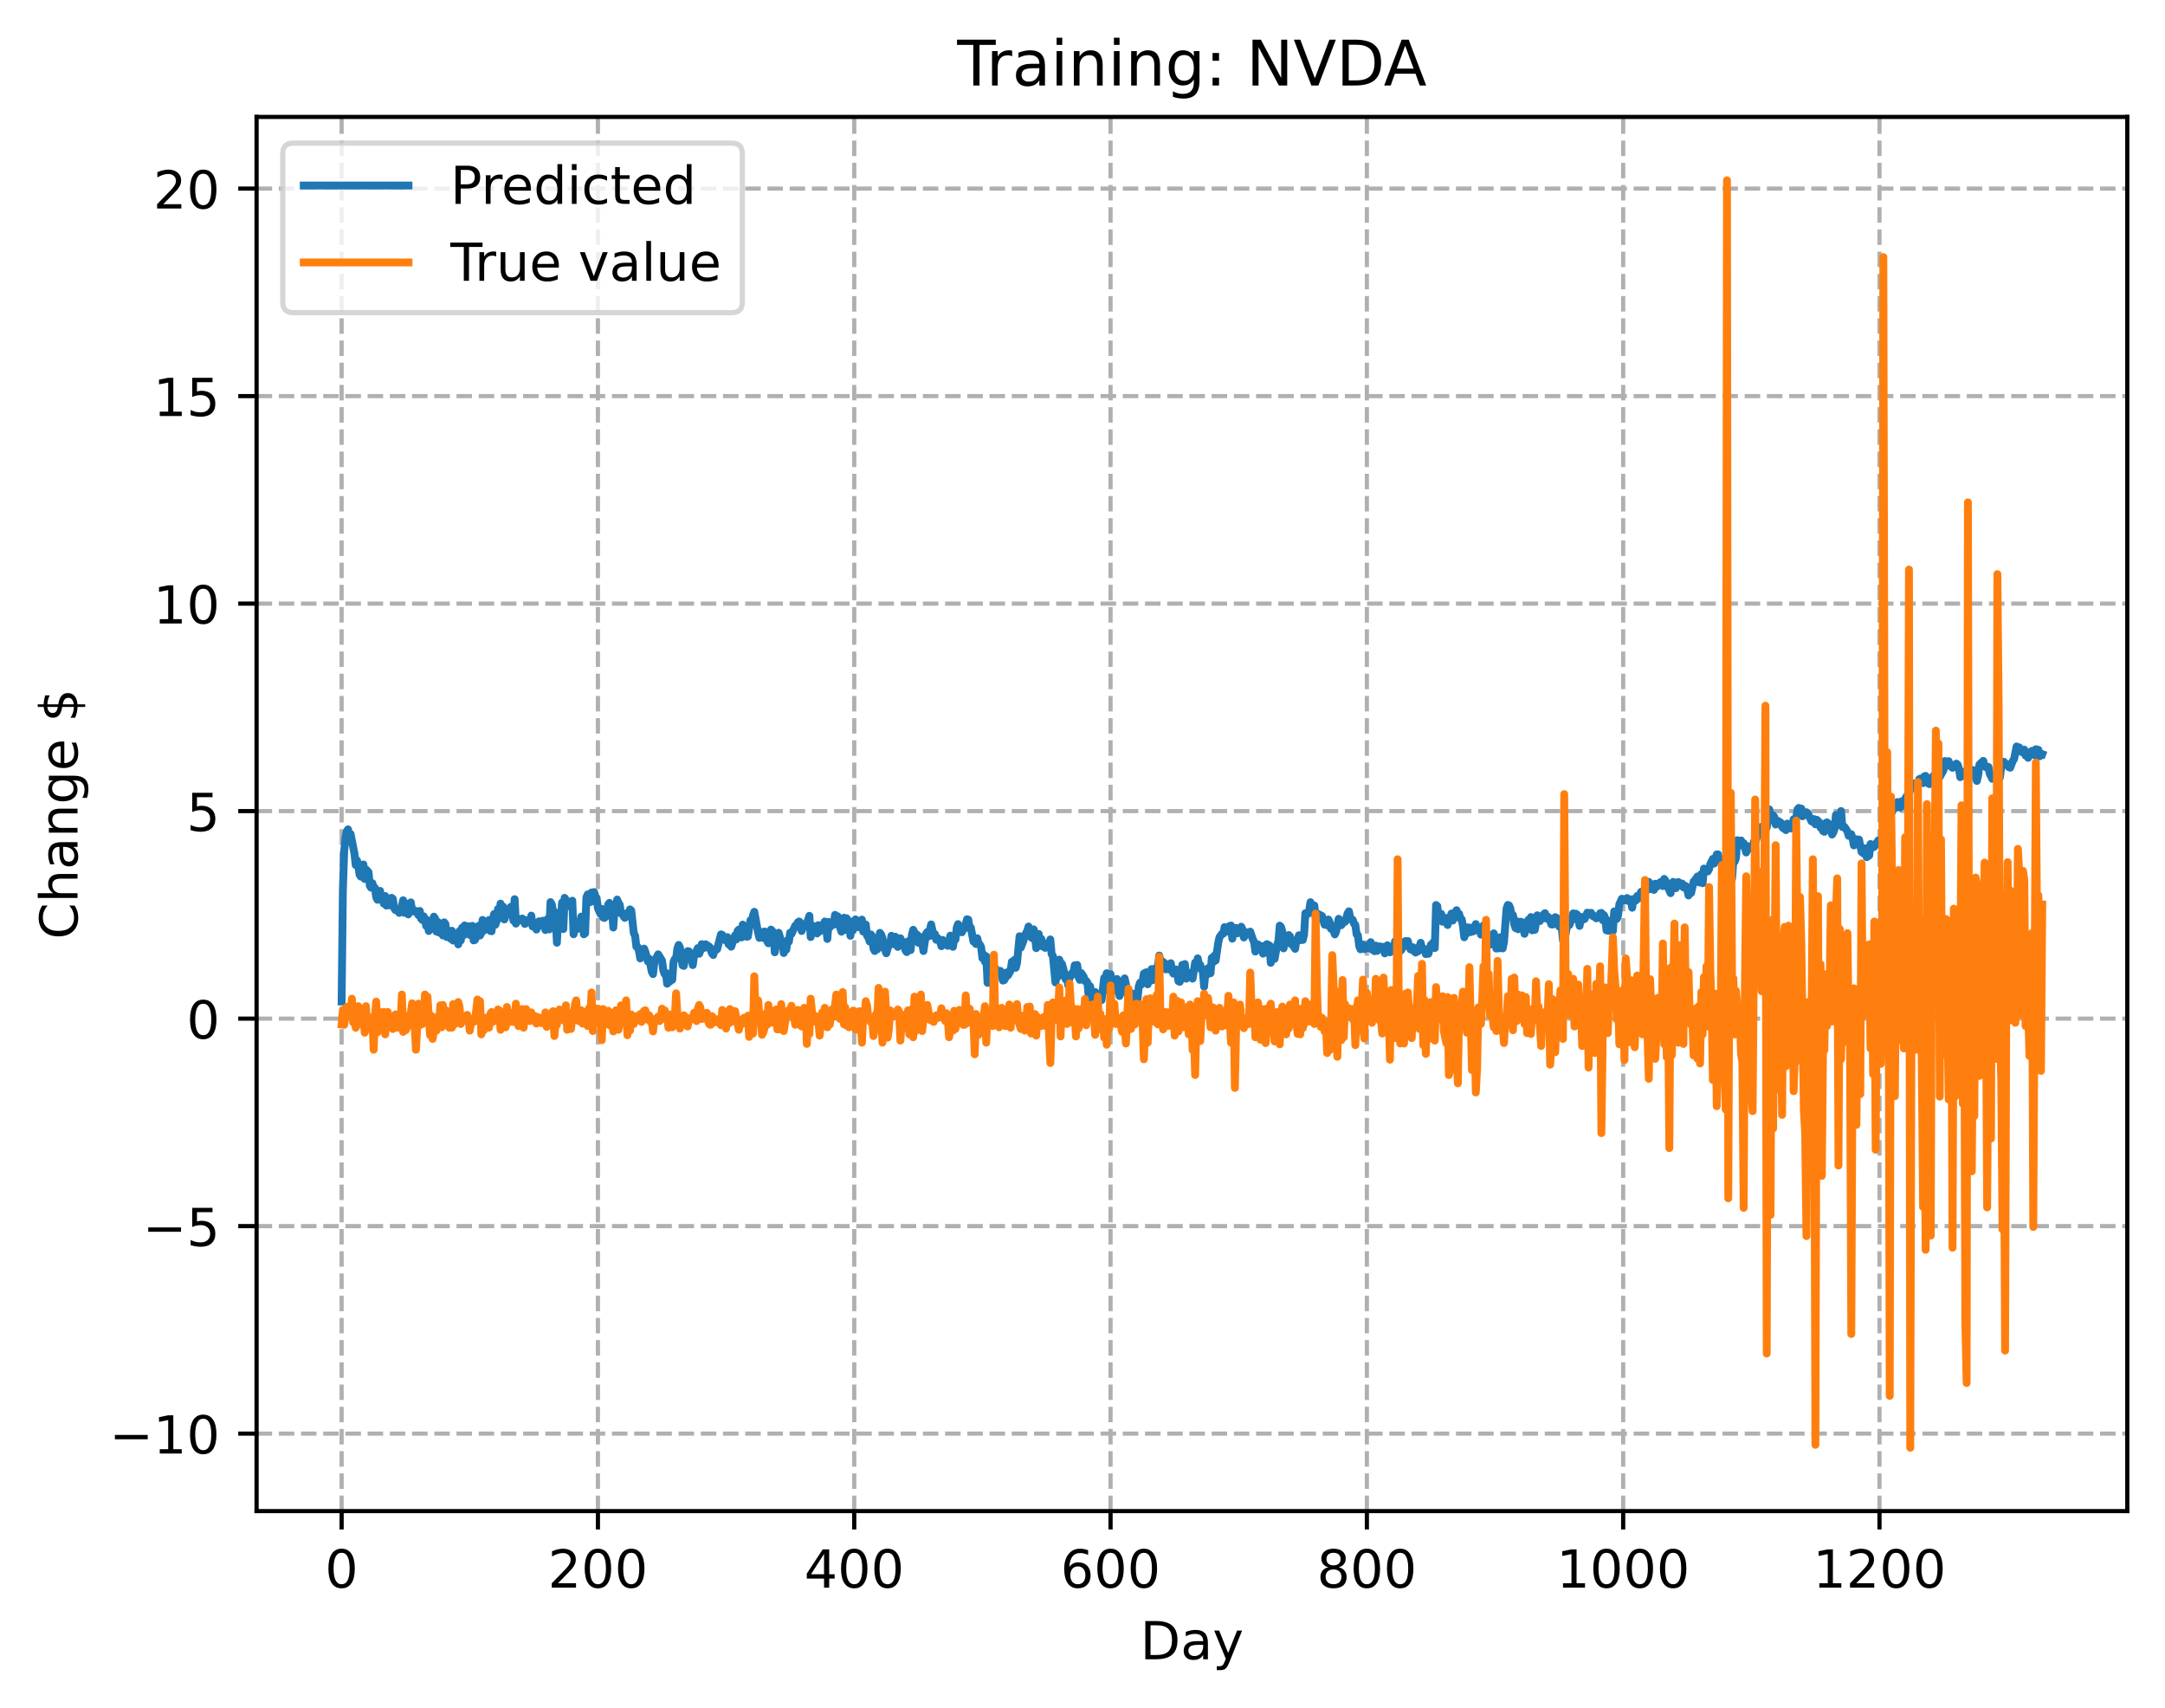 <?xml version="1.0" encoding="utf-8" standalone="no"?>
<!DOCTYPE svg PUBLIC "-//W3C//DTD SVG 1.1//EN"
  "http://www.w3.org/Graphics/SVG/1.1/DTD/svg11.dtd">
<!-- Created with matplotlib (https://matplotlib.org/) -->
<svg height="325.986pt" version="1.1" viewBox="0 0 413.303 325.986" width="413.303pt" xmlns="http://www.w3.org/2000/svg" xmlns:xlink="http://www.w3.org/1999/xlink">
 <defs>
  <style type="text/css">
*{stroke-linecap:butt;stroke-linejoin:round;}
  </style>
 </defs>
 <g id="figure_1">
  <g id="patch_1">
   <path d="M 0 325.986 
L 413.303 325.986 
L 413.303 0 
L 0 0 
z
" style="fill:#ffffff;"/>
  </g>
  <g id="axes_1">
   <g id="patch_2">
    <path d="M 48.983 288.43 
L 406.103 288.43 
L 406.103 22.318 
L 48.983 22.318 
z
" style="fill:#ffffff;"/>
   </g>
   <g id="matplotlib.axis_1">
    <g id="xtick_1">
     <g id="line2d_1">
      <path clip-path="url(#p8f9796649c)" d="M 65.216 288.43 
L 65.216 22.318 
" style="fill:none;stroke:#b0b0b0;stroke-dasharray:2.96,1.28;stroke-dashoffset:0;stroke-width:0.8;"/>
     </g>
     <g id="line2d_2">
      <defs>
       <path d="M 0 0 
L 0 3.5 
" id="mbbb796cb5f" style="stroke:#000000;stroke-width:0.8;"/>
      </defs>
      <g>
       <use style="stroke:#000000;stroke-width:0.8;" x="65.216" xlink:href="#mbbb796cb5f" y="288.43"/>
      </g>
     </g>
     <g id="text_1">
      <!-- 0 -->
      <defs>
       <path d="M 31.781 66.406 
Q 24.172 66.406 20.328 58.906 
Q 16.5 51.422 16.5 36.375 
Q 16.5 21.391 20.328 13.891 
Q 24.172 6.391 31.781 6.391 
Q 39.453 6.391 43.281 13.891 
Q 47.125 21.391 47.125 36.375 
Q 47.125 51.422 43.281 58.906 
Q 39.453 66.406 31.781 66.406 
z
M 31.781 74.219 
Q 44.047 74.219 50.516 64.516 
Q 56.984 54.828 56.984 36.375 
Q 56.984 17.969 50.516 8.266 
Q 44.047 -1.422 31.781 -1.422 
Q 19.531 -1.422 13.062 8.266 
Q 6.594 17.969 6.594 36.375 
Q 6.594 54.828 13.062 64.516 
Q 19.531 74.219 31.781 74.219 
z
" id="DejaVuSans-48"/>
      </defs>
      <g transform="translate(62.034 303.029)scale(0.1 -0.1)">
       <use xlink:href="#DejaVuSans-48"/>
      </g>
     </g>
    </g>
    <g id="xtick_2">
     <g id="line2d_3">
      <path clip-path="url(#p8f9796649c)" d="M 114.146 288.43 
L 114.146 22.318 
" style="fill:none;stroke:#b0b0b0;stroke-dasharray:2.96,1.28;stroke-dashoffset:0;stroke-width:0.8;"/>
     </g>
     <g id="line2d_4">
      <g>
       <use style="stroke:#000000;stroke-width:0.8;" x="114.146" xlink:href="#mbbb796cb5f" y="288.43"/>
      </g>
     </g>
     <g id="text_2">
      <!-- 200 -->
      <defs>
       <path d="M 19.188 8.297 
L 53.609 8.297 
L 53.609 0 
L 7.328 0 
L 7.328 8.297 
Q 12.938 14.109 22.625 23.891 
Q 32.328 33.688 34.812 36.531 
Q 39.547 41.844 41.422 45.531 
Q 43.312 49.219 43.312 52.781 
Q 43.312 58.594 39.234 62.25 
Q 35.156 65.922 28.609 65.922 
Q 23.969 65.922 18.812 64.312 
Q 13.672 62.703 7.812 59.422 
L 7.812 69.391 
Q 13.766 71.781 18.938 73 
Q 24.125 74.219 28.422 74.219 
Q 39.75 74.219 46.484 68.547 
Q 53.219 62.891 53.219 53.422 
Q 53.219 48.922 51.531 44.891 
Q 49.859 40.875 45.406 35.406 
Q 44.188 33.984 37.641 27.219 
Q 31.109 20.453 19.188 8.297 
z
" id="DejaVuSans-50"/>
      </defs>
      <g transform="translate(104.602 303.029)scale(0.1 -0.1)">
       <use xlink:href="#DejaVuSans-50"/>
       <use x="63.623" xlink:href="#DejaVuSans-48"/>
       <use x="127.246" xlink:href="#DejaVuSans-48"/>
      </g>
     </g>
    </g>
    <g id="xtick_3">
     <g id="line2d_5">
      <path clip-path="url(#p8f9796649c)" d="M 163.077 288.43 
L 163.077 22.318 
" style="fill:none;stroke:#b0b0b0;stroke-dasharray:2.96,1.28;stroke-dashoffset:0;stroke-width:0.8;"/>
     </g>
     <g id="line2d_6">
      <g>
       <use style="stroke:#000000;stroke-width:0.8;" x="163.077" xlink:href="#mbbb796cb5f" y="288.43"/>
      </g>
     </g>
     <g id="text_3">
      <!-- 400 -->
      <defs>
       <path d="M 37.797 64.312 
L 12.891 25.391 
L 37.797 25.391 
z
M 35.203 72.906 
L 47.609 72.906 
L 47.609 25.391 
L 58.016 25.391 
L 58.016 17.188 
L 47.609 17.188 
L 47.609 0 
L 37.797 0 
L 37.797 17.188 
L 4.891 17.188 
L 4.891 26.703 
z
" id="DejaVuSans-52"/>
      </defs>
      <g transform="translate(153.533 303.029)scale(0.1 -0.1)">
       <use xlink:href="#DejaVuSans-52"/>
       <use x="63.623" xlink:href="#DejaVuSans-48"/>
       <use x="127.246" xlink:href="#DejaVuSans-48"/>
      </g>
     </g>
    </g>
    <g id="xtick_4">
     <g id="line2d_7">
      <path clip-path="url(#p8f9796649c)" d="M 212.007 288.43 
L 212.007 22.318 
" style="fill:none;stroke:#b0b0b0;stroke-dasharray:2.96,1.28;stroke-dashoffset:0;stroke-width:0.8;"/>
     </g>
     <g id="line2d_8">
      <g>
       <use style="stroke:#000000;stroke-width:0.8;" x="212.007" xlink:href="#mbbb796cb5f" y="288.43"/>
      </g>
     </g>
     <g id="text_4">
      <!-- 600 -->
      <defs>
       <path d="M 33.016 40.375 
Q 26.375 40.375 22.484 35.828 
Q 18.609 31.297 18.609 23.391 
Q 18.609 15.531 22.484 10.953 
Q 26.375 6.391 33.016 6.391 
Q 39.656 6.391 43.531 10.953 
Q 47.406 15.531 47.406 23.391 
Q 47.406 31.297 43.531 35.828 
Q 39.656 40.375 33.016 40.375 
z
M 52.594 71.297 
L 52.594 62.312 
Q 48.875 64.062 45.094 64.984 
Q 41.312 65.922 37.594 65.922 
Q 27.828 65.922 22.672 59.328 
Q 17.531 52.734 16.797 39.406 
Q 19.672 43.656 24.016 45.922 
Q 28.375 48.188 33.594 48.188 
Q 44.578 48.188 50.953 41.516 
Q 57.328 34.859 57.328 23.391 
Q 57.328 12.156 50.688 5.359 
Q 44.047 -1.422 33.016 -1.422 
Q 20.359 -1.422 13.672 8.266 
Q 6.984 17.969 6.984 36.375 
Q 6.984 53.656 15.188 63.938 
Q 23.391 74.219 37.203 74.219 
Q 40.922 74.219 44.703 73.484 
Q 48.484 72.75 52.594 71.297 
z
" id="DejaVuSans-54"/>
      </defs>
      <g transform="translate(202.464 303.029)scale(0.1 -0.1)">
       <use xlink:href="#DejaVuSans-54"/>
       <use x="63.623" xlink:href="#DejaVuSans-48"/>
       <use x="127.246" xlink:href="#DejaVuSans-48"/>
      </g>
     </g>
    </g>
    <g id="xtick_5">
     <g id="line2d_9">
      <path clip-path="url(#p8f9796649c)" d="M 260.938 288.43 
L 260.938 22.318 
" style="fill:none;stroke:#b0b0b0;stroke-dasharray:2.96,1.28;stroke-dashoffset:0;stroke-width:0.8;"/>
     </g>
     <g id="line2d_10">
      <g>
       <use style="stroke:#000000;stroke-width:0.8;" x="260.938" xlink:href="#mbbb796cb5f" y="288.43"/>
      </g>
     </g>
     <g id="text_5">
      <!-- 800 -->
      <defs>
       <path d="M 31.781 34.625 
Q 24.75 34.625 20.719 30.859 
Q 16.703 27.094 16.703 20.516 
Q 16.703 13.922 20.719 10.156 
Q 24.75 6.391 31.781 6.391 
Q 38.812 6.391 42.859 10.172 
Q 46.922 13.969 46.922 20.516 
Q 46.922 27.094 42.891 30.859 
Q 38.875 34.625 31.781 34.625 
z
M 21.922 38.812 
Q 15.578 40.375 12.031 44.719 
Q 8.5 49.078 8.5 55.328 
Q 8.5 64.062 14.719 69.141 
Q 20.953 74.219 31.781 74.219 
Q 42.672 74.219 48.875 69.141 
Q 55.078 64.062 55.078 55.328 
Q 55.078 49.078 51.531 44.719 
Q 48 40.375 41.703 38.812 
Q 48.828 37.156 52.797 32.312 
Q 56.781 27.484 56.781 20.516 
Q 56.781 9.906 50.312 4.234 
Q 43.844 -1.422 31.781 -1.422 
Q 19.734 -1.422 13.25 4.234 
Q 6.781 9.906 6.781 20.516 
Q 6.781 27.484 10.781 32.312 
Q 14.797 37.156 21.922 38.812 
z
M 18.312 54.391 
Q 18.312 48.734 21.844 45.562 
Q 25.391 42.391 31.781 42.391 
Q 38.141 42.391 41.719 45.562 
Q 45.312 48.734 45.312 54.391 
Q 45.312 60.062 41.719 63.234 
Q 38.141 66.406 31.781 66.406 
Q 25.391 66.406 21.844 63.234 
Q 18.312 60.062 18.312 54.391 
z
" id="DejaVuSans-56"/>
      </defs>
      <g transform="translate(251.394 303.029)scale(0.1 -0.1)">
       <use xlink:href="#DejaVuSans-56"/>
       <use x="63.623" xlink:href="#DejaVuSans-48"/>
       <use x="127.246" xlink:href="#DejaVuSans-48"/>
      </g>
     </g>
    </g>
    <g id="xtick_6">
     <g id="line2d_11">
      <path clip-path="url(#p8f9796649c)" d="M 309.869 288.43 
L 309.869 22.318 
" style="fill:none;stroke:#b0b0b0;stroke-dasharray:2.96,1.28;stroke-dashoffset:0;stroke-width:0.8;"/>
     </g>
     <g id="line2d_12">
      <g>
       <use style="stroke:#000000;stroke-width:0.8;" x="309.869" xlink:href="#mbbb796cb5f" y="288.43"/>
      </g>
     </g>
     <g id="text_6">
      <!-- 1000 -->
      <defs>
       <path d="M 12.406 8.297 
L 28.516 8.297 
L 28.516 63.922 
L 10.984 60.406 
L 10.984 69.391 
L 28.422 72.906 
L 38.281 72.906 
L 38.281 8.297 
L 54.391 8.297 
L 54.391 0 
L 12.406 0 
z
" id="DejaVuSans-49"/>
      </defs>
      <g transform="translate(297.144 303.029)scale(0.1 -0.1)">
       <use xlink:href="#DejaVuSans-49"/>
       <use x="63.623" xlink:href="#DejaVuSans-48"/>
       <use x="127.246" xlink:href="#DejaVuSans-48"/>
       <use x="190.869" xlink:href="#DejaVuSans-48"/>
      </g>
     </g>
    </g>
    <g id="xtick_7">
     <g id="line2d_13">
      <path clip-path="url(#p8f9796649c)" d="M 358.799 288.43 
L 358.799 22.318 
" style="fill:none;stroke:#b0b0b0;stroke-dasharray:2.96,1.28;stroke-dashoffset:0;stroke-width:0.8;"/>
     </g>
     <g id="line2d_14">
      <g>
       <use style="stroke:#000000;stroke-width:0.8;" x="358.799" xlink:href="#mbbb796cb5f" y="288.43"/>
      </g>
     </g>
     <g id="text_7">
      <!-- 1200 -->
      <g transform="translate(346.074 303.029)scale(0.1 -0.1)">
       <use xlink:href="#DejaVuSans-49"/>
       <use x="63.623" xlink:href="#DejaVuSans-50"/>
       <use x="127.246" xlink:href="#DejaVuSans-48"/>
       <use x="190.869" xlink:href="#DejaVuSans-48"/>
      </g>
     </g>
    </g>
    <g id="text_8">
     <!-- Day -->
     <defs>
      <path d="M 19.672 64.797 
L 19.672 8.109 
L 31.594 8.109 
Q 46.688 8.109 53.688 14.938 
Q 60.688 21.781 60.688 36.531 
Q 60.688 51.172 53.688 57.984 
Q 46.688 64.797 31.594 64.797 
z
M 9.812 72.906 
L 30.078 72.906 
Q 51.266 72.906 61.172 64.094 
Q 71.094 55.281 71.094 36.531 
Q 71.094 17.672 61.125 8.828 
Q 51.172 0 30.078 0 
L 9.812 0 
z
" id="DejaVuSans-68"/>
      <path d="M 34.281 27.484 
Q 23.391 27.484 19.188 25 
Q 14.984 22.516 14.984 16.5 
Q 14.984 11.719 18.141 8.906 
Q 21.297 6.109 26.703 6.109 
Q 34.188 6.109 38.703 11.406 
Q 43.219 16.703 43.219 25.484 
L 43.219 27.484 
z
M 52.203 31.203 
L 52.203 0 
L 43.219 0 
L 43.219 8.297 
Q 40.141 3.328 35.547 0.953 
Q 30.953 -1.422 24.312 -1.422 
Q 15.922 -1.422 10.953 3.297 
Q 6 8.016 6 15.922 
Q 6 25.141 12.172 29.828 
Q 18.359 34.516 30.609 34.516 
L 43.219 34.516 
L 43.219 35.406 
Q 43.219 41.609 39.141 45 
Q 35.062 48.391 27.688 48.391 
Q 23 48.391 18.547 47.266 
Q 14.109 46.141 10.016 43.891 
L 10.016 52.203 
Q 14.938 54.109 19.578 55.047 
Q 24.219 56 28.609 56 
Q 40.484 56 46.344 49.844 
Q 52.203 43.703 52.203 31.203 
z
" id="DejaVuSans-97"/>
      <path d="M 32.172 -5.078 
Q 28.375 -14.844 24.75 -17.812 
Q 21.141 -20.797 15.094 -20.797 
L 7.906 -20.797 
L 7.906 -13.281 
L 13.188 -13.281 
Q 16.891 -13.281 18.938 -11.516 
Q 21 -9.766 23.484 -3.219 
L 25.094 0.875 
L 2.984 54.688 
L 12.5 54.688 
L 29.594 11.922 
L 46.688 54.688 
L 56.203 54.688 
z
" id="DejaVuSans-121"/>
     </defs>
     <g transform="translate(217.669 316.707)scale(0.1 -0.1)">
      <use xlink:href="#DejaVuSans-68"/>
      <use x="77.002" xlink:href="#DejaVuSans-97"/>
      <use x="138.281" xlink:href="#DejaVuSans-121"/>
     </g>
    </g>
   </g>
   <g id="matplotlib.axis_2">
    <g id="ytick_1">
     <g id="line2d_15">
      <path clip-path="url(#p8f9796649c)" d="M 48.983 273.641 
L 406.103 273.641 
" style="fill:none;stroke:#b0b0b0;stroke-dasharray:2.96,1.28;stroke-dashoffset:0;stroke-width:0.8;"/>
     </g>
     <g id="line2d_16">
      <defs>
       <path d="M 0 0 
L -3.5 0 
" id="me65fd16d57" style="stroke:#000000;stroke-width:0.8;"/>
      </defs>
      <g>
       <use style="stroke:#000000;stroke-width:0.8;" x="48.983" xlink:href="#me65fd16d57" y="273.641"/>
      </g>
     </g>
     <g id="text_9">
      <!-- −10 -->
      <defs>
       <path d="M 10.594 35.5 
L 73.188 35.5 
L 73.188 27.203 
L 10.594 27.203 
z
" id="DejaVuSans-8722"/>
      </defs>
      <g transform="translate(20.878 277.44)scale(0.1 -0.1)">
       <use xlink:href="#DejaVuSans-8722"/>
       <use x="83.789" xlink:href="#DejaVuSans-49"/>
       <use x="147.412" xlink:href="#DejaVuSans-48"/>
      </g>
     </g>
    </g>
    <g id="ytick_2">
     <g id="line2d_17">
      <path clip-path="url(#p8f9796649c)" d="M 48.983 234.034 
L 406.103 234.034 
" style="fill:none;stroke:#b0b0b0;stroke-dasharray:2.96,1.28;stroke-dashoffset:0;stroke-width:0.8;"/>
     </g>
     <g id="line2d_18">
      <g>
       <use style="stroke:#000000;stroke-width:0.8;" x="48.983" xlink:href="#me65fd16d57" y="234.034"/>
      </g>
     </g>
     <g id="text_10">
      <!-- −5 -->
      <defs>
       <path d="M 10.797 72.906 
L 49.516 72.906 
L 49.516 64.594 
L 19.828 64.594 
L 19.828 46.734 
Q 21.969 47.469 24.109 47.828 
Q 26.266 48.188 28.422 48.188 
Q 40.625 48.188 47.75 41.5 
Q 54.891 34.812 54.891 23.391 
Q 54.891 11.625 47.562 5.094 
Q 40.234 -1.422 26.906 -1.422 
Q 22.312 -1.422 17.547 -0.641 
Q 12.797 0.141 7.719 1.703 
L 7.719 11.625 
Q 12.109 9.234 16.797 8.062 
Q 21.484 6.891 26.703 6.891 
Q 35.156 6.891 40.078 11.328 
Q 45.016 15.766 45.016 23.391 
Q 45.016 31 40.078 35.438 
Q 35.156 39.891 26.703 39.891 
Q 22.75 39.891 18.812 39.016 
Q 14.891 38.141 10.797 36.281 
z
" id="DejaVuSans-53"/>
      </defs>
      <g transform="translate(27.241 237.833)scale(0.1 -0.1)">
       <use xlink:href="#DejaVuSans-8722"/>
       <use x="83.789" xlink:href="#DejaVuSans-53"/>
      </g>
     </g>
    </g>
    <g id="ytick_3">
     <g id="line2d_19">
      <path clip-path="url(#p8f9796649c)" d="M 48.983 194.427 
L 406.103 194.427 
" style="fill:none;stroke:#b0b0b0;stroke-dasharray:2.96,1.28;stroke-dashoffset:0;stroke-width:0.8;"/>
     </g>
     <g id="line2d_20">
      <g>
       <use style="stroke:#000000;stroke-width:0.8;" x="48.983" xlink:href="#me65fd16d57" y="194.427"/>
      </g>
     </g>
     <g id="text_11">
      <!-- 0 -->
      <g transform="translate(35.62 198.226)scale(0.1 -0.1)">
       <use xlink:href="#DejaVuSans-48"/>
      </g>
     </g>
    </g>
    <g id="ytick_4">
     <g id="line2d_21">
      <path clip-path="url(#p8f9796649c)" d="M 48.983 154.82 
L 406.103 154.82 
" style="fill:none;stroke:#b0b0b0;stroke-dasharray:2.96,1.28;stroke-dashoffset:0;stroke-width:0.8;"/>
     </g>
     <g id="line2d_22">
      <g>
       <use style="stroke:#000000;stroke-width:0.8;" x="48.983" xlink:href="#me65fd16d57" y="154.82"/>
      </g>
     </g>
     <g id="text_12">
      <!-- 5 -->
      <g transform="translate(35.62 158.619)scale(0.1 -0.1)">
       <use xlink:href="#DejaVuSans-53"/>
      </g>
     </g>
    </g>
    <g id="ytick_5">
     <g id="line2d_23">
      <path clip-path="url(#p8f9796649c)" d="M 48.983 115.213 
L 406.103 115.213 
" style="fill:none;stroke:#b0b0b0;stroke-dasharray:2.96,1.28;stroke-dashoffset:0;stroke-width:0.8;"/>
     </g>
     <g id="line2d_24">
      <g>
       <use style="stroke:#000000;stroke-width:0.8;" x="48.983" xlink:href="#me65fd16d57" y="115.213"/>
      </g>
     </g>
     <g id="text_13">
      <!-- 10 -->
      <g transform="translate(29.258 119.012)scale(0.1 -0.1)">
       <use xlink:href="#DejaVuSans-49"/>
       <use x="63.623" xlink:href="#DejaVuSans-48"/>
      </g>
     </g>
    </g>
    <g id="ytick_6">
     <g id="line2d_25">
      <path clip-path="url(#p8f9796649c)" d="M 48.983 75.605 
L 406.103 75.605 
" style="fill:none;stroke:#b0b0b0;stroke-dasharray:2.96,1.28;stroke-dashoffset:0;stroke-width:0.8;"/>
     </g>
     <g id="line2d_26">
      <g>
       <use style="stroke:#000000;stroke-width:0.8;" x="48.983" xlink:href="#me65fd16d57" y="75.605"/>
      </g>
     </g>
     <g id="text_14">
      <!-- 15 -->
      <g transform="translate(29.258 79.405)scale(0.1 -0.1)">
       <use xlink:href="#DejaVuSans-49"/>
       <use x="63.623" xlink:href="#DejaVuSans-53"/>
      </g>
     </g>
    </g>
    <g id="ytick_7">
     <g id="line2d_27">
      <path clip-path="url(#p8f9796649c)" d="M 48.983 35.998 
L 406.103 35.998 
" style="fill:none;stroke:#b0b0b0;stroke-dasharray:2.96,1.28;stroke-dashoffset:0;stroke-width:0.8;"/>
     </g>
     <g id="line2d_28">
      <g>
       <use style="stroke:#000000;stroke-width:0.8;" x="48.983" xlink:href="#me65fd16d57" y="35.998"/>
      </g>
     </g>
     <g id="text_15">
      <!-- 20 -->
      <g transform="translate(29.258 39.798)scale(0.1 -0.1)">
       <use xlink:href="#DejaVuSans-50"/>
       <use x="63.623" xlink:href="#DejaVuSans-48"/>
      </g>
     </g>
    </g>
    <g id="text_16">
     <!-- Change $ -->
     <defs>
      <path d="M 64.406 67.281 
L 64.406 56.891 
Q 59.422 61.531 53.781 63.812 
Q 48.141 66.109 41.797 66.109 
Q 29.297 66.109 22.656 58.469 
Q 16.016 50.828 16.016 36.375 
Q 16.016 21.969 22.656 14.328 
Q 29.297 6.688 41.797 6.688 
Q 48.141 6.688 53.781 8.984 
Q 59.422 11.281 64.406 15.922 
L 64.406 5.609 
Q 59.234 2.094 53.438 0.328 
Q 47.656 -1.422 41.219 -1.422 
Q 24.656 -1.422 15.125 8.703 
Q 5.609 18.844 5.609 36.375 
Q 5.609 53.953 15.125 64.078 
Q 24.656 74.219 41.219 74.219 
Q 47.75 74.219 53.531 72.484 
Q 59.328 70.75 64.406 67.281 
z
" id="DejaVuSans-67"/>
      <path d="M 54.891 33.016 
L 54.891 0 
L 45.906 0 
L 45.906 32.719 
Q 45.906 40.484 42.875 44.328 
Q 39.844 48.188 33.797 48.188 
Q 26.516 48.188 22.312 43.547 
Q 18.109 38.922 18.109 30.906 
L 18.109 0 
L 9.078 0 
L 9.078 75.984 
L 18.109 75.984 
L 18.109 46.188 
Q 21.344 51.125 25.703 53.562 
Q 30.078 56 35.797 56 
Q 45.219 56 50.047 50.172 
Q 54.891 44.344 54.891 33.016 
z
" id="DejaVuSans-104"/>
      <path d="M 54.891 33.016 
L 54.891 0 
L 45.906 0 
L 45.906 32.719 
Q 45.906 40.484 42.875 44.328 
Q 39.844 48.188 33.797 48.188 
Q 26.516 48.188 22.312 43.547 
Q 18.109 38.922 18.109 30.906 
L 18.109 0 
L 9.078 0 
L 9.078 54.688 
L 18.109 54.688 
L 18.109 46.188 
Q 21.344 51.125 25.703 53.562 
Q 30.078 56 35.797 56 
Q 45.219 56 50.047 50.172 
Q 54.891 44.344 54.891 33.016 
z
" id="DejaVuSans-110"/>
      <path d="M 45.406 27.984 
Q 45.406 37.75 41.375 43.109 
Q 37.359 48.484 30.078 48.484 
Q 22.859 48.484 18.828 43.109 
Q 14.797 37.75 14.797 27.984 
Q 14.797 18.266 18.828 12.891 
Q 22.859 7.516 30.078 7.516 
Q 37.359 7.516 41.375 12.891 
Q 45.406 18.266 45.406 27.984 
z
M 54.391 6.781 
Q 54.391 -7.172 48.188 -13.984 
Q 42 -20.797 29.203 -20.797 
Q 24.469 -20.797 20.266 -20.094 
Q 16.062 -19.391 12.109 -17.922 
L 12.109 -9.188 
Q 16.062 -11.328 19.922 -12.344 
Q 23.781 -13.375 27.781 -13.375 
Q 36.625 -13.375 41.016 -8.766 
Q 45.406 -4.156 45.406 5.172 
L 45.406 9.625 
Q 42.625 4.781 38.281 2.391 
Q 33.938 0 27.875 0 
Q 17.828 0 11.672 7.656 
Q 5.516 15.328 5.516 27.984 
Q 5.516 40.672 11.672 48.328 
Q 17.828 56 27.875 56 
Q 33.938 56 38.281 53.609 
Q 42.625 51.219 45.406 46.391 
L 45.406 54.688 
L 54.391 54.688 
z
" id="DejaVuSans-103"/>
      <path d="M 56.203 29.594 
L 56.203 25.203 
L 14.891 25.203 
Q 15.484 15.922 20.484 11.062 
Q 25.484 6.203 34.422 6.203 
Q 39.594 6.203 44.453 7.469 
Q 49.312 8.734 54.109 11.281 
L 54.109 2.781 
Q 49.266 0.734 44.188 -0.344 
Q 39.109 -1.422 33.891 -1.422 
Q 20.797 -1.422 13.156 6.188 
Q 5.516 13.812 5.516 26.812 
Q 5.516 40.234 12.766 48.109 
Q 20.016 56 32.328 56 
Q 43.359 56 49.781 48.891 
Q 56.203 41.797 56.203 29.594 
z
M 47.219 32.234 
Q 47.125 39.594 43.094 43.984 
Q 39.062 48.391 32.422 48.391 
Q 24.906 48.391 20.391 44.141 
Q 15.875 39.891 15.188 32.172 
z
" id="DejaVuSans-101"/>
      <path id="DejaVuSans-32"/>
      <path d="M 33.797 -14.703 
L 28.906 -14.703 
L 28.859 0 
Q 23.734 0.094 18.609 1.188 
Q 13.484 2.297 8.297 4.5 
L 8.297 13.281 
Q 13.281 10.156 18.375 8.562 
Q 23.484 6.984 28.906 6.938 
L 28.906 29.203 
Q 18.109 30.953 13.203 35.156 
Q 8.297 39.359 8.297 46.688 
Q 8.297 54.641 13.625 59.219 
Q 18.953 63.812 28.906 64.5 
L 28.906 75.984 
L 33.797 75.984 
L 33.797 64.656 
Q 38.328 64.453 42.578 63.688 
Q 46.828 62.938 50.875 61.625 
L 50.875 53.078 
Q 46.828 55.125 42.547 56.25 
Q 38.281 57.375 33.797 57.562 
L 33.797 36.719 
Q 44.875 35.016 50.094 30.609 
Q 55.328 26.219 55.328 18.609 
Q 55.328 10.359 49.781 5.594 
Q 44.234 0.828 33.797 0.094 
z
M 28.906 37.594 
L 28.906 57.625 
Q 23.25 56.984 20.266 54.391 
Q 17.281 51.812 17.281 47.516 
Q 17.281 43.312 20.031 40.969 
Q 22.797 38.625 28.906 37.594 
z
M 33.797 28.219 
L 33.797 7.078 
Q 39.984 7.906 43.141 10.594 
Q 46.297 13.281 46.297 17.672 
Q 46.297 21.969 43.281 24.5 
Q 40.281 27.047 33.797 28.219 
z
" id="DejaVuSans-36"/>
     </defs>
     <g transform="translate(14.798 179.288)rotate(-90)scale(0.1 -0.1)">
      <use xlink:href="#DejaVuSans-67"/>
      <use x="69.824" xlink:href="#DejaVuSans-104"/>
      <use x="133.203" xlink:href="#DejaVuSans-97"/>
      <use x="194.482" xlink:href="#DejaVuSans-110"/>
      <use x="257.861" xlink:href="#DejaVuSans-103"/>
      <use x="321.338" xlink:href="#DejaVuSans-101"/>
      <use x="382.861" xlink:href="#DejaVuSans-32"/>
      <use x="414.648" xlink:href="#DejaVuSans-36"/>
     </g>
    </g>
   </g>
   <g id="line2d_29">
    <path clip-path="url(#p8f9796649c)" d="M 65.216 191.16 
L 65.46 169.787 
L 65.705 162.499 
L 65.949 159.92 
L 66.194 158.68 
L 66.439 158.303 
L 66.683 159.61 
L 66.928 159.183 
L 67.662 162.911 
L 67.907 165.116 
L 68.151 164.213 
L 68.396 165.301 
L 68.641 166.949 
L 68.885 167.327 
L 69.13 167.284 
L 69.375 165.002 
L 69.619 167.783 
L 69.864 165.949 
L 70.353 166.47 
L 70.598 169.08 
L 70.843 169.433 
L 71.087 168.571 
L 71.332 169.485 
L 71.577 169.465 
L 71.821 171.25 
L 72.066 171.749 
L 72.31 170.106 
L 72.555 170.044 
L 72.8 171.718 
L 73.044 171.761 
L 73.289 172.5 
L 73.534 171.029 
L 73.778 172.861 
L 74.268 172.239 
L 74.512 172.817 
L 74.757 171.365 
L 75.002 171.576 
L 75.246 173.327 
L 75.491 173.715 
L 75.736 173.55 
L 76.225 174.245 
L 76.47 173.926 
L 76.959 171.843 
L 77.204 174.234 
L 77.448 172.445 
L 77.693 173.129 
L 77.937 174.535 
L 78.182 174.087 
L 78.427 172.241 
L 78.671 173.905 
L 78.916 173.637 
L 79.161 174.02 
L 79.405 173.88 
L 79.65 174.149 
L 79.895 174.701 
L 80.139 173.875 
L 80.384 175.351 
L 80.629 175.601 
L 80.873 174.893 
L 81.118 175.376 
L 81.363 176.75 
L 81.607 175.634 
L 81.852 177.701 
L 82.097 177.147 
L 82.341 177.272 
L 82.831 174.964 
L 83.075 175.362 
L 83.32 177.822 
L 83.565 175.948 
L 83.809 177.995 
L 84.054 176.715 
L 84.298 176.664 
L 84.543 178.556 
L 84.788 176.049 
L 85.032 176.356 
L 85.277 178.842 
L 85.522 178.863 
L 85.766 177.669 
L 86.011 179.169 
L 86.256 177.656 
L 86.5 179.532 
L 86.745 179.461 
L 86.99 178.443 
L 87.234 178.377 
L 87.479 180.257 
L 87.724 177.711 
L 87.968 179.517 
L 88.213 177.079 
L 88.458 178.544 
L 88.702 176.637 
L 88.947 176.889 
L 89.192 178.216 
L 89.436 176.8 
L 89.681 178.461 
L 89.925 178.437 
L 90.17 176.716 
L 90.415 179.503 
L 90.659 179.419 
L 91.149 178.246 
L 91.393 176.715 
L 91.638 178.565 
L 91.883 178.056 
L 92.127 175.59 
L 92.372 177.631 
L 92.617 177.296 
L 92.861 176.046 
L 93.106 176.171 
L 93.351 175.607 
L 93.595 177.686 
L 93.84 177.757 
L 94.085 175.44 
L 94.329 174.463 
L 94.574 176.505 
L 94.819 175.738 
L 95.063 173.494 
L 95.308 175.284 
L 95.553 172.475 
L 95.797 175.134 
L 96.042 173.046 
L 96.286 175.501 
L 96.531 174.777 
L 96.776 174.499 
L 97.02 173.873 
L 97.265 173.999 
L 97.51 173.092 
L 97.754 173.762 
L 97.999 175.7 
L 98.244 171.628 
L 98.488 176.295 
L 98.978 175.389 
L 99.467 175.671 
L 99.712 175.318 
L 99.956 175.543 
L 100.201 176.361 
L 100.446 176.131 
L 100.69 175.629 
L 100.935 175.594 
L 101.18 176.075 
L 101.424 174.767 
L 101.669 176.838 
L 101.913 176.437 
L 102.158 176.636 
L 102.403 177.43 
L 102.647 176.943 
L 102.892 175.852 
L 103.137 176.453 
L 103.381 176.442 
L 103.626 175.748 
L 103.871 175.769 
L 104.115 177.516 
L 104.36 177.221 
L 104.605 175.349 
L 104.849 177.4 
L 105.094 172.189 
L 105.339 172.629 
L 105.583 173.971 
L 105.828 174.019 
L 106.073 175.053 
L 106.317 179.945 
L 106.562 174.644 
L 106.807 174.163 
L 107.051 176.02 
L 107.296 172.273 
L 107.541 177.336 
L 107.785 171.383 
L 108.03 171.74 
L 108.274 172.866 
L 108.519 172.55 
L 108.764 173.019 
L 109.008 172.25 
L 109.253 171.92 
L 109.498 178.327 
L 109.742 177.261 
L 109.987 176.828 
L 110.232 177.311 
L 110.476 176.053 
L 110.721 176.739 
L 110.966 174.955 
L 111.21 176.119 
L 111.455 178.331 
L 111.7 178.15 
L 111.944 171.268 
L 112.189 170.714 
L 112.434 171.849 
L 112.678 172.195 
L 112.923 170.354 
L 113.168 171.999 
L 113.412 170.271 
L 113.657 171.056 
L 113.901 171.437 
L 114.146 173.381 
L 114.635 174.472 
L 114.88 173.479 
L 115.125 175.097 
L 115.369 175.214 
L 115.859 174.77 
L 116.103 172.654 
L 116.348 172.332 
L 116.837 173.682 
L 117.082 177.044 
L 117.327 173.239 
L 117.571 173.726 
L 117.816 171.703 
L 118.061 172.341 
L 118.305 172.666 
L 118.55 174.367 
L 118.795 174.308 
L 119.039 174.905 
L 119.284 175.2 
L 119.773 174.241 
L 120.018 174.567 
L 120.262 173.576 
L 120.507 173.802 
L 120.996 178.129 
L 121.241 178.602 
L 121.486 180.696 
L 121.73 180.736 
L 121.975 181.495 
L 122.22 182.94 
L 122.464 182.077 
L 122.709 182.217 
L 122.954 181.066 
L 123.198 181.68 
L 123.688 183.528 
L 123.932 182.987 
L 124.422 185.471 
L 124.666 185.933 
L 124.911 183.609 
L 125.645 182.154 
L 126.379 183.349 
L 126.623 185.235 
L 126.868 185.908 
L 127.113 185.684 
L 127.357 187.767 
L 127.602 186.704 
L 127.847 187.372 
L 128.091 185.803 
L 128.336 187.024 
L 128.581 183.578 
L 128.825 183.036 
L 129.07 182.931 
L 129.315 181.027 
L 129.559 180.367 
L 129.804 180.851 
L 130.293 184.265 
L 130.538 184.364 
L 130.783 182.994 
L 131.027 183.08 
L 131.272 181.548 
L 131.517 181.592 
L 131.761 182.585 
L 132.006 182.401 
L 132.25 184.209 
L 132.495 182.439 
L 132.74 181.995 
L 133.229 180.957 
L 133.474 182.051 
L 133.718 181.46 
L 133.963 180.217 
L 134.452 180.926 
L 134.697 180.235 
L 135.431 180.714 
L 135.92 181.985 
L 136.165 182.285 
L 136.41 181.179 
L 136.654 181.351 
L 136.899 181.192 
L 137.633 178.346 
L 137.877 178.441 
L 138.122 179.21 
L 138.367 179.083 
L 138.611 179.579 
L 138.856 178.869 
L 139.101 180.258 
L 139.345 179.647 
L 139.59 180.7 
L 140.324 178.533 
L 140.569 179.304 
L 140.813 177.682 
L 141.058 177.433 
L 141.547 178.931 
L 141.792 176.484 
L 142.037 176.89 
L 142.281 177.064 
L 142.526 178.8 
L 142.771 178.763 
L 143.26 175.65 
L 143.505 176.123 
L 143.749 174.742 
L 143.994 174.04 
L 144.728 178.023 
L 144.972 179.025 
L 145.462 177.892 
L 145.706 179.02 
L 145.951 177.8 
L 146.196 178.471 
L 146.44 179.637 
L 146.685 180.046 
L 147.174 177.433 
L 147.419 177.682 
L 147.664 178.366 
L 147.908 181.77 
L 148.153 180.087 
L 148.642 178.034 
L 149.132 179.67 
L 149.376 179.739 
L 149.621 181.909 
L 149.865 181.147 
L 150.11 181.261 
L 150.355 179.453 
L 150.599 179.751 
L 150.844 178.023 
L 151.089 178.27 
L 151.823 176.674 
L 152.067 176.83 
L 152.312 176.041 
L 152.557 175.888 
L 152.801 176.109 
L 153.046 177.703 
L 153.291 176.522 
L 153.535 176.9 
L 153.78 176.843 
L 154.025 176.307 
L 154.514 174.809 
L 154.759 178.86 
L 155.003 176.921 
L 155.248 177.78 
L 155.493 176.784 
L 155.737 177.227 
L 155.982 178.171 
L 156.226 176.59 
L 156.471 177.798 
L 156.716 177.571 
L 157.45 175.888 
L 157.694 176.749 
L 157.939 179.225 
L 158.184 175.978 
L 158.428 176.98 
L 158.918 176.299 
L 159.162 176.505 
L 159.407 174.627 
L 159.652 174.88 
L 159.896 174.882 
L 160.141 175.491 
L 160.386 177.053 
L 160.63 177.839 
L 161.12 175.167 
L 161.364 177.498 
L 161.609 175.266 
L 161.853 176.019 
L 162.098 175.783 
L 162.343 178.618 
L 162.587 177.023 
L 162.832 177.524 
L 163.077 176.979 
L 163.321 175.485 
L 163.811 176.982 
L 164.055 176.153 
L 164.545 175.538 
L 164.789 177.824 
L 165.034 176.863 
L 165.279 176.47 
L 165.523 178.616 
L 165.768 178.902 
L 166.013 179.713 
L 166.257 178.361 
L 166.502 178.698 
L 166.747 181.065 
L 166.991 181.527 
L 167.236 180.254 
L 167.48 181.207 
L 167.725 180.149 
L 167.97 178.06 
L 168.214 178.378 
L 168.459 179.037 
L 168.704 180.576 
L 169.193 181.954 
L 169.682 180.294 
L 169.927 180.14 
L 170.172 178.618 
L 170.661 180.236 
L 170.906 178.791 
L 171.395 180.739 
L 171.64 179.21 
L 171.884 179.09 
L 172.129 179.593 
L 172.374 180.492 
L 172.618 180.5 
L 172.863 181.425 
L 173.108 181.73 
L 173.352 179.675 
L 173.841 181.344 
L 174.086 178.427 
L 174.331 177.471 
L 174.575 177.94 
L 174.82 179.415 
L 175.065 178.395 
L 175.309 179.946 
L 175.554 178.774 
L 175.799 179.913 
L 176.043 179.935 
L 176.288 181.527 
L 176.777 178.243 
L 177.022 177.885 
L 177.267 178.73 
L 177.756 176.445 
L 178.245 178.684 
L 178.49 178.303 
L 178.735 179.383 
L 178.979 179.029 
L 179.224 179.298 
L 179.468 179.738 
L 179.713 180.605 
L 179.958 179.412 
L 180.202 179.965 
L 180.447 179.772 
L 180.692 180.362 
L 180.936 180.537 
L 181.181 179.78 
L 181.426 178.582 
L 181.67 179.247 
L 181.915 180.723 
L 182.16 179.071 
L 182.404 179.321 
L 182.649 177.033 
L 182.894 176.39 
L 183.138 177.899 
L 183.383 177.715 
L 183.628 177.946 
L 183.872 177.309 
L 184.117 177.267 
L 184.606 175.462 
L 184.851 175.528 
L 185.096 177.094 
L 185.34 177.069 
L 185.829 179.717 
L 186.074 179.092 
L 186.319 180.185 
L 186.563 179.085 
L 186.808 180.153 
L 187.053 180.308 
L 187.297 180.767 
L 187.542 182.898 
L 187.787 182.203 
L 188.031 183.597 
L 188.276 182.546 
L 188.521 187.596 
L 188.765 187.327 
L 189.01 185.583 
L 189.255 186.492 
L 189.499 188.014 
L 189.744 185.237 
L 189.989 184.756 
L 190.233 185.491 
L 190.478 185.352 
L 190.723 185.603 
L 190.967 185.306 
L 191.456 187.167 
L 191.701 187.082 
L 191.946 186.651 
L 192.19 185.6 
L 192.435 186.152 
L 192.924 185.27 
L 193.169 183.569 
L 193.414 184.341 
L 193.658 183.226 
L 193.903 184.731 
L 194.148 183.818 
L 194.637 178.699 
L 194.882 180.864 
L 195.371 179.583 
L 195.616 178.616 
L 196.105 177.675 
L 196.35 176.85 
L 196.594 177.471 
L 196.839 178.91 
L 197.084 179.103 
L 197.328 177.389 
L 197.573 178.303 
L 197.817 180.98 
L 198.062 180.468 
L 198.307 178.277 
L 198.551 180.402 
L 198.796 179.203 
L 199.041 180.671 
L 199.285 180.482 
L 199.53 180.927 
L 199.775 180.09 
L 200.019 180.799 
L 200.509 179.319 
L 200.753 182.113 
L 200.998 182.446 
L 201.487 187.522 
L 201.732 186.066 
L 201.977 186.431 
L 202.221 183.167 
L 202.466 183.903 
L 202.711 183.955 
L 202.955 184.777 
L 203.444 186.933 
L 203.689 186.115 
L 203.934 188.099 
L 204.178 186.323 
L 204.423 186.334 
L 204.668 185.713 
L 204.912 185.807 
L 205.157 184.245 
L 205.402 184.302 
L 205.646 184.191 
L 205.891 186.443 
L 206.136 187.03 
L 206.38 185.703 
L 206.87 186.403 
L 207.114 187.261 
L 207.359 187.225 
L 207.604 187.594 
L 207.848 190.504 
L 208.093 188.231 
L 208.582 190.569 
L 208.827 190.25 
L 209.072 189.351 
L 209.316 190.942 
L 209.561 190.946 
L 209.805 190.687 
L 210.05 189.688 
L 210.295 190.9 
L 210.784 186.669 
L 211.029 186.902 
L 211.273 185.76 
L 211.518 189.115 
L 211.763 189.028 
L 212.007 185.949 
L 212.497 188.928 
L 212.741 189.099 
L 212.986 188.333 
L 213.231 186.862 
L 213.72 190.111 
L 213.965 188.781 
L 214.209 188.198 
L 214.454 188.896 
L 214.699 186.752 
L 214.943 187.877 
L 215.188 189.641 
L 215.677 190.99 
L 215.922 191.09 
L 216.166 189.626 
L 216.411 192.227 
L 216.656 192.008 
L 216.9 193.543 
L 217.39 188.31 
L 217.634 187.57 
L 217.879 187.93 
L 218.124 187.247 
L 218.368 185.815 
L 218.858 185.58 
L 219.102 187.876 
L 219.347 186.779 
L 219.592 187.234 
L 219.836 184.974 
L 220.081 187.08 
L 220.57 184.818 
L 220.815 185.789 
L 221.06 184.47 
L 221.304 182.385 
L 221.549 183.808 
L 221.793 183.432 
L 222.283 183.795 
L 222.527 185.031 
L 222.772 184.406 
L 223.017 184.566 
L 223.261 185.069 
L 223.506 183.851 
L 223.751 185.186 
L 223.995 185.84 
L 224.24 185.232 
L 224.485 185.043 
L 224.729 185.682 
L 224.974 187.292 
L 225.219 187.407 
L 225.463 186.247 
L 225.708 184.162 
L 225.953 186.646 
L 226.197 184.014 
L 226.442 186.807 
L 226.687 185.916 
L 226.931 185.68 
L 227.176 186.297 
L 227.665 186.794 
L 228.154 183.732 
L 228.399 184.462 
L 228.644 182.923 
L 228.888 184.017 
L 229.133 184.172 
L 229.378 185.14 
L 229.622 185.289 
L 229.867 188.337 
L 230.112 185.562 
L 230.356 186.086 
L 230.601 184.817 
L 230.846 185.736 
L 231.09 185.765 
L 231.335 182.838 
L 231.58 183.678 
L 231.824 182.4 
L 232.069 183.328 
L 232.558 179.984 
L 232.803 178.883 
L 233.292 178.225 
L 233.537 178.202 
L 233.781 176.952 
L 234.271 177.774 
L 234.515 177.822 
L 234.76 176.736 
L 235.005 176.658 
L 235.249 179.173 
L 235.494 177.414 
L 235.739 177.355 
L 235.983 177.126 
L 236.228 178.144 
L 236.473 177.602 
L 236.717 177.928 
L 236.962 176.884 
L 237.207 177.411 
L 237.451 178.936 
L 237.941 178.056 
L 238.185 177.95 
L 238.43 178.348 
L 238.675 177.826 
L 239.164 179.288 
L 239.408 179.768 
L 239.653 181.628 
L 239.898 180.613 
L 240.142 180.263 
L 240.632 180.679 
L 240.876 180.585 
L 241.121 182.027 
L 241.366 181.835 
L 241.61 180.463 
L 241.855 180.214 
L 242.344 180.469 
L 242.589 183.778 
L 242.834 182.76 
L 243.078 182.37 
L 243.323 183.027 
L 243.812 180.302 
L 244.057 179.642 
L 244.302 176.679 
L 244.546 176.921 
L 244.791 177.761 
L 245.036 181.023 
L 245.28 179.526 
L 245.525 179.203 
L 245.769 179.425 
L 246.014 178.477 
L 246.259 178.717 
L 246.503 180.258 
L 246.748 179.615 
L 246.993 180.669 
L 247.237 181.113 
L 247.482 179.445 
L 247.727 179.235 
L 247.971 178.513 
L 248.216 179.449 
L 248.461 179.169 
L 248.705 179.417 
L 248.95 178.388 
L 249.195 174.306 
L 249.684 174.449 
L 249.929 173.778 
L 250.173 172.204 
L 250.418 173.059 
L 250.663 173.502 
L 250.907 172.836 
L 251.152 175.105 
L 251.396 175.349 
L 251.641 174.459 
L 252.375 174.837 
L 252.864 176.501 
L 253.109 176.089 
L 253.354 176.62 
L 253.598 175.516 
L 253.843 176.069 
L 254.088 177.285 
L 254.332 177.369 
L 254.577 177.653 
L 254.822 178.358 
L 255.066 177.798 
L 255.556 175.375 
L 256.045 176.609 
L 256.534 175.898 
L 256.779 175.96 
L 257.268 174.328 
L 257.513 173.943 
L 257.757 175.153 
L 258.002 175.584 
L 258.247 175.571 
L 258.491 176.323 
L 258.736 176.555 
L 258.981 178.354 
L 259.225 178.522 
L 259.47 180.581 
L 259.715 181.19 
L 259.959 180.571 
L 260.204 180.296 
L 260.449 181.175 
L 260.693 180.505 
L 260.938 180.986 
L 261.183 180.942 
L 261.672 179.835 
L 261.917 181.262 
L 262.161 181.035 
L 262.406 181.561 
L 262.651 180.491 
L 262.895 181.505 
L 263.384 180.634 
L 263.629 180.804 
L 263.874 180.708 
L 264.118 180.871 
L 264.363 181.975 
L 264.852 180.424 
L 265.097 180.652 
L 265.342 181.775 
L 265.586 181.577 
L 265.831 180.681 
L 266.076 181.516 
L 266.32 179.673 
L 266.565 181.454 
L 266.81 180.274 
L 267.054 180.767 
L 267.299 181.523 
L 267.544 181.298 
L 268.278 179.632 
L 268.522 179.871 
L 268.767 179.625 
L 269.011 180.691 
L 269.256 181.207 
L 269.501 181.282 
L 269.745 180.807 
L 269.99 181.607 
L 270.235 181.813 
L 270.479 181.295 
L 270.724 181.579 
L 271.213 179.954 
L 271.458 180.978 
L 271.703 181.258 
L 271.947 181.143 
L 272.192 182.116 
L 272.437 181.737 
L 272.681 182.056 
L 273.171 180.307 
L 273.415 180.193 
L 273.66 179.811 
L 273.905 180.96 
L 274.149 172.743 
L 274.394 172.966 
L 274.639 175.567 
L 274.883 175.355 
L 275.128 174.426 
L 275.372 175.938 
L 275.862 175.178 
L 276.106 175.495 
L 276.351 176.559 
L 276.596 175.328 
L 276.84 175.129 
L 277.085 174.372 
L 277.33 175.712 
L 277.574 175.211 
L 277.819 174.102 
L 278.064 173.732 
L 278.308 174.598 
L 278.553 174.44 
L 278.798 175.366 
L 279.042 175.481 
L 279.287 176.795 
L 279.532 178.904 
L 279.776 177.259 
L 280.021 178.173 
L 280.266 177.01 
L 280.755 177.912 
L 280.999 177.053 
L 281.244 177.775 
L 281.733 176.379 
L 281.978 177.573 
L 282.223 177.521 
L 282.467 177.285 
L 282.712 178.391 
L 282.957 177.851 
L 283.201 176.639 
L 283.446 177.088 
L 283.935 179.328 
L 284.18 179.698 
L 284.425 180.316 
L 284.669 178.815 
L 284.914 179.231 
L 285.159 178.15 
L 285.403 178.99 
L 285.648 181.058 
L 285.893 180.872 
L 286.137 181.017 
L 286.382 178.896 
L 286.627 179.563 
L 286.871 181.027 
L 287.116 179.767 
L 287.605 173.419 
L 287.85 172.728 
L 288.094 172.833 
L 288.339 173.439 
L 288.584 174.977 
L 288.828 174.656 
L 289.073 176.434 
L 289.318 177.146 
L 289.562 175.832 
L 289.807 177.366 
L 290.296 175.935 
L 290.541 176.014 
L 291.03 178.241 
L 291.764 175.563 
L 292.009 176.302 
L 292.254 175.04 
L 292.498 177.58 
L 292.743 175.875 
L 292.987 177.497 
L 293.477 174.706 
L 293.721 175.506 
L 293.966 175.815 
L 294.7 174.522 
L 294.945 174.304 
L 295.189 175.325 
L 295.434 174.941 
L 295.679 175.14 
L 296.168 176.455 
L 296.413 176.465 
L 296.902 175.059 
L 297.147 175.191 
L 297.636 176.83 
L 297.881 177.002 
L 298.125 176.903 
L 298.37 179.468 
L 298.615 178.274 
L 298.859 178.465 
L 299.348 175.503 
L 299.593 176.572 
L 300.082 175.316 
L 300.327 174.341 
L 300.572 175.425 
L 300.816 174.405 
L 301.061 174.552 
L 301.306 175.377 
L 301.55 176.725 
L 301.795 175.019 
L 302.04 175.074 
L 302.284 175.513 
L 302.529 175.372 
L 303.018 174.204 
L 303.508 174.313 
L 303.752 174.241 
L 303.997 174.803 
L 304.242 174.951 
L 304.486 174.877 
L 304.731 175.284 
L 304.975 174.97 
L 305.22 175.12 
L 305.465 174.31 
L 305.709 174.254 
L 305.954 175.636 
L 306.199 174.663 
L 306.443 175.231 
L 306.688 177.585 
L 307.177 177.676 
L 307.422 175.75 
L 307.667 175.738 
L 307.911 177.714 
L 308.156 173.965 
L 308.401 175.285 
L 308.645 175.392 
L 308.89 174.753 
L 309.135 172.596 
L 309.624 171.542 
L 309.869 171.613 
L 310.113 171.853 
L 310.358 171.758 
L 310.603 171.413 
L 310.847 171.981 
L 311.092 171.89 
L 311.336 171.66 
L 311.581 173.265 
L 311.826 171.599 
L 312.07 171.849 
L 312.315 171.871 
L 312.56 171.016 
L 312.804 171.482 
L 313.294 170.228 
L 313.783 170.089 
L 314.028 170.755 
L 314.272 169.61 
L 314.517 169.627 
L 314.762 168.333 
L 315.006 169.712 
L 315.251 168.823 
L 315.74 169.862 
L 315.985 168.677 
L 316.23 169.292 
L 316.719 168.869 
L 316.963 168.384 
L 317.208 168.579 
L 317.453 169.132 
L 317.697 167.762 
L 317.942 168.081 
L 318.431 169.39 
L 318.921 170.483 
L 319.165 168.992 
L 319.41 168.328 
L 319.899 169.54 
L 320.389 168.354 
L 320.633 168.541 
L 320.878 169.075 
L 321.123 168.644 
L 321.367 169.377 
L 321.612 169.024 
L 321.857 169.172 
L 322.101 169.851 
L 322.346 170.92 
L 322.591 169.825 
L 322.835 170.446 
L 323.324 168.248 
L 323.569 168.031 
L 324.058 167.293 
L 324.303 168.398 
L 324.548 168.45 
L 324.792 166.831 
L 325.037 168.579 
L 325.282 165.786 
L 325.526 166.072 
L 325.771 166.002 
L 326.016 166.334 
L 326.26 165.882 
L 326.505 164.925 
L 326.994 163.928 
L 327.239 164.829 
L 327.728 163.086 
L 327.973 163.081 
L 328.218 164.234 
L 328.462 164.045 
L 328.707 164.746 
L 328.951 164.654 
L 329.196 165.443 
L 329.441 164.9 
L 329.685 165.027 
L 329.93 165.393 
L 330.175 168.144 
L 330.419 168.29 
L 330.664 167.658 
L 330.909 164.016 
L 331.153 164.456 
L 331.398 163.759 
L 331.643 160.375 
L 331.887 160.562 
L 332.132 161.264 
L 332.377 160.425 
L 332.621 161.404 
L 332.866 160.939 
L 333.355 162.719 
L 333.6 161.497 
L 333.845 162.035 
L 334.089 161.891 
L 334.334 161.95 
L 334.579 161.655 
L 334.823 160.648 
L 335.068 160.805 
L 335.312 160.077 
L 335.557 158.599 
L 335.802 159.283 
L 336.291 157.805 
L 336.536 158.45 
L 336.78 158.008 
L 337.025 158.331 
L 337.27 157.974 
L 337.514 156.571 
L 337.759 154.491 
L 338.004 155.864 
L 338.248 156.171 
L 338.493 155.639 
L 338.738 155.966 
L 338.982 157.387 
L 339.227 156.93 
L 339.472 156.712 
L 339.961 157.027 
L 340.206 157.835 
L 340.45 158.108 
L 340.695 157.831 
L 340.939 158.446 
L 341.184 157.211 
L 341.429 157.648 
L 341.673 157.735 
L 341.918 158.149 
L 342.163 157.543 
L 342.407 156.363 
L 342.652 156.76 
L 342.897 156.249 
L 343.141 154.503 
L 343.386 154.213 
L 343.631 155.447 
L 343.875 154.344 
L 344.12 155.8 
L 344.365 155.327 
L 344.609 155.263 
L 344.854 155.033 
L 345.099 155.202 
L 345.588 156.278 
L 345.833 156.794 
L 346.077 156.331 
L 346.322 156.352 
L 346.567 157.34 
L 346.811 156.47 
L 347.3 156.936 
L 347.545 157.989 
L 347.79 158.037 
L 348.034 158.636 
L 348.279 158.769 
L 348.524 157.108 
L 348.768 156.972 
L 349.013 157.158 
L 349.258 157.915 
L 349.502 158.219 
L 349.747 159.295 
L 349.992 158.88 
L 350.236 158.139 
L 350.481 155.543 
L 350.726 156.568 
L 350.97 156.445 
L 351.215 156.632 
L 351.46 154.809 
L 351.704 157.853 
L 351.949 157.694 
L 352.194 157.93 
L 352.683 158.694 
L 352.927 159.537 
L 353.417 159.234 
L 353.661 160.005 
L 353.906 161.366 
L 354.151 160.399 
L 354.395 160.187 
L 354.64 160.871 
L 354.885 160.248 
L 355.374 162.612 
L 355.863 162.969 
L 356.108 161.915 
L 356.353 163.614 
L 356.842 163.261 
L 357.087 161.104 
L 357.331 161.821 
L 357.821 161.622 
L 358.065 161.03 
L 358.31 160.932 
L 358.555 160.419 
L 358.799 160.618 
L 359.044 161.263 
L 359.533 161.007 
L 359.778 159.998 
L 360.022 158.468 
L 360.267 155.752 
L 360.512 155.664 
L 360.756 154.618 
L 361.001 154.409 
L 361.246 154.925 
L 361.49 154.257 
L 361.735 154.276 
L 362.224 153.096 
L 362.469 153.89 
L 362.714 154.165 
L 362.958 152.976 
L 363.203 153.794 
L 363.448 152.854 
L 364.182 151.677 
L 364.426 151.602 
L 364.671 150.644 
L 364.915 150.521 
L 365.16 149.534 
L 365.405 149.596 
L 365.649 150.098 
L 365.894 149.569 
L 366.139 149.776 
L 366.383 148.716 
L 366.628 148.61 
L 366.873 149.226 
L 367.117 149.479 
L 367.362 148.177 
L 367.607 148.1 
L 367.851 148.589 
L 368.096 149.512 
L 368.341 149.673 
L 368.585 149.088 
L 368.83 149.036 
L 369.075 148.104 
L 369.319 149.278 
L 369.564 148.949 
L 370.053 148.756 
L 371.032 146.989 
L 371.276 145.26 
L 371.521 145.328 
L 371.766 146.105 
L 372.01 145.293 
L 372.255 146.095 
L 372.744 146.558 
L 372.989 146.042 
L 373.234 146.048 
L 373.478 145.753 
L 373.723 145.959 
L 373.968 146.731 
L 374.212 148.341 
L 374.702 147.943 
L 374.946 148.006 
L 375.191 147.25 
L 375.436 147.899 
L 375.68 147.225 
L 375.925 148.296 
L 376.17 147.93 
L 376.414 147.251 
L 376.659 146.974 
L 376.903 147.529 
L 377.393 149.064 
L 377.637 147.972 
L 377.882 145.93 
L 378.616 145.232 
L 378.861 146.128 
L 379.105 146.443 
L 379.595 146.378 
L 379.839 147.659 
L 380.329 148.663 
L 380.573 148.116 
L 380.818 147.86 
L 381.307 148.761 
L 381.797 148.386 
L 382.041 146.238 
L 382.53 145.4 
L 382.775 145.907 
L 383.02 145.795 
L 383.509 146.443 
L 383.754 146.532 
L 384.243 145.238 
L 384.488 144.892 
L 384.977 142.482 
L 385.222 142.828 
L 385.466 142.653 
L 385.711 143.439 
L 386.2 143.63 
L 386.445 143.088 
L 386.69 144.217 
L 386.934 144.006 
L 387.179 144.648 
L 387.424 143.7 
L 387.913 143.32 
L 388.158 143.464 
L 388.402 144.161 
L 388.647 143.014 
L 389.136 143.121 
L 389.381 144.358 
L 389.625 143.845 
L 389.87 143.939 
L 389.87 143.939 
" style="fill:none;stroke:#1f77b4;stroke-linecap:square;stroke-width:1.5;"/>
   </g>
   <g id="line2d_30">
    <path clip-path="url(#p8f9796649c)" d="M 65.216 195.536 
L 65.46 192.763 
L 65.705 195.615 
L 66.194 192.209 
L 66.439 192.129 
L 66.683 193.318 
L 66.928 193.793 
L 67.173 190.624 
L 67.417 195.14 
L 67.662 192.922 
L 67.907 196.169 
L 68.151 195.298 
L 68.396 192.05 
L 68.641 195.456 
L 68.885 194.427 
L 69.13 194.744 
L 69.375 194.189 
L 69.619 197.12 
L 69.864 192.05 
L 70.109 196.407 
L 70.353 194.902 
L 70.598 194.189 
L 70.843 196.565 
L 71.087 194.585 
L 71.332 200.368 
L 71.577 194.11 
L 71.821 191.179 
L 72.066 197.041 
L 72.555 193.159 
L 72.8 193.238 
L 73.044 193.714 
L 73.289 193.159 
L 73.534 197.437 
L 73.778 193.714 
L 74.023 193.159 
L 74.268 195.219 
L 74.512 194.031 
L 74.757 194.427 
L 75.002 196.407 
L 75.246 196.249 
L 75.491 193.635 
L 75.736 193.951 
L 75.98 196.169 
L 76.225 194.031 
L 76.47 195.456 
L 76.714 189.832 
L 76.959 196.962 
L 77.204 195.456 
L 77.448 196.645 
L 77.693 196.169 
L 77.937 193.872 
L 78.182 195.298 
L 78.671 191.496 
L 78.916 195.219 
L 79.161 196.011 
L 79.405 200.368 
L 79.895 191.575 
L 80.139 195.694 
L 80.384 194.347 
L 80.629 195.456 
L 80.873 195.06 
L 81.118 189.832 
L 81.363 194.902 
L 81.607 190.228 
L 82.097 197.595 
L 82.341 193.872 
L 82.586 198.308 
L 83.075 195.06 
L 83.32 196.724 
L 83.565 194.031 
L 83.809 196.09 
L 84.054 191.892 
L 84.298 196.09 
L 84.543 191.813 
L 84.788 193.793 
L 85.032 192.763 
L 85.277 194.11 
L 85.522 193.555 
L 85.766 196.169 
L 86.011 194.981 
L 86.256 196.169 
L 86.5 191.654 
L 86.745 195.536 
L 86.99 194.268 
L 87.234 194.585 
L 87.479 191.258 
L 87.724 192.129 
L 87.968 195.456 
L 88.213 194.347 
L 88.458 193.951 
L 88.702 194.823 
L 89.192 193.714 
L 89.436 194.506 
L 89.681 196.724 
L 89.925 195.219 
L 90.17 194.506 
L 90.415 195.06 
L 90.659 194.902 
L 91.149 190.783 
L 91.393 194.347 
L 91.638 191.1 
L 91.883 197.437 
L 92.127 196.645 
L 92.372 196.645 
L 92.617 194.268 
L 92.861 194.585 
L 93.106 194.506 
L 93.351 196.169 
L 93.595 193.555 
L 93.84 193.159 
L 94.085 195.06 
L 94.329 194.902 
L 94.574 194.268 
L 94.819 193.951 
L 95.063 192.684 
L 95.308 192.842 
L 95.553 196.565 
L 95.797 194.585 
L 96.042 194.902 
L 96.286 193.555 
L 96.531 196.09 
L 96.776 192.209 
L 97.02 195.219 
L 97.265 194.823 
L 97.51 193.793 
L 97.754 193.318 
L 97.999 195.06 
L 98.244 194.902 
L 98.488 191.575 
L 98.733 194.427 
L 98.978 195.853 
L 99.222 195.773 
L 99.467 195.14 
L 99.712 192.605 
L 99.956 196.169 
L 100.446 192.605 
L 100.69 193.951 
L 100.935 194.031 
L 101.18 194.902 
L 101.424 193.238 
L 101.669 194.506 
L 101.913 194.664 
L 102.158 193.951 
L 102.403 195.377 
L 102.647 194.11 
L 102.892 194.427 
L 103.137 194.347 
L 103.381 195.298 
L 103.871 195.06 
L 104.115 193.238 
L 104.36 196.011 
L 104.605 193.951 
L 104.849 194.981 
L 105.094 193.714 
L 105.583 193.001 
L 105.828 197.754 
L 106.073 195.456 
L 106.317 195.615 
L 106.562 193.555 
L 106.807 192.684 
L 107.051 194.664 
L 107.296 192.842 
L 107.541 192.842 
L 107.785 194.902 
L 108.03 191.892 
L 108.274 196.565 
L 108.519 193.318 
L 108.764 195.773 
L 109.008 196.407 
L 109.253 194.189 
L 109.498 194.268 
L 109.742 191.813 
L 109.987 190.941 
L 110.232 193.555 
L 110.476 194.902 
L 110.721 193.159 
L 110.966 192.842 
L 111.21 195.377 
L 111.455 193.159 
L 112.189 195.853 
L 112.434 192.446 
L 112.678 194.347 
L 112.923 189.436 
L 113.168 196.803 
L 113.412 192.763 
L 113.657 192.446 
L 113.901 194.981 
L 114.146 192.526 
L 114.391 194.664 
L 114.635 193.793 
L 114.88 198.546 
L 115.125 192.605 
L 115.369 195.14 
L 115.614 194.506 
L 115.859 195.14 
L 116.103 192.922 
L 116.348 195.694 
L 116.593 194.585 
L 116.837 194.268 
L 117.082 196.882 
L 117.327 193.714 
L 117.571 192.842 
L 118.061 196.565 
L 118.305 195.377 
L 118.55 191.892 
L 118.795 194.585 
L 119.039 193.318 
L 119.284 195.14 
L 119.529 190.941 
L 119.773 197.595 
L 120.018 194.664 
L 120.262 196.724 
L 120.507 193.635 
L 120.752 195.06 
L 120.996 195.456 
L 121.241 194.189 
L 121.486 193.951 
L 121.73 194.506 
L 122.22 193.555 
L 122.464 195.06 
L 122.954 192.922 
L 123.198 192.842 
L 123.443 194.347 
L 123.688 194.664 
L 123.932 193.793 
L 124.177 195.06 
L 124.422 194.902 
L 124.666 196.882 
L 124.911 194.506 
L 125.156 194.585 
L 125.4 194.427 
L 125.645 194.031 
L 125.889 194.902 
L 126.134 194.664 
L 126.379 192.526 
L 126.623 194.189 
L 126.868 192.842 
L 127.357 193.872 
L 127.602 196.169 
L 127.847 194.506 
L 128.091 193.635 
L 128.336 196.09 
L 128.581 195.377 
L 128.825 194.031 
L 129.07 189.595 
L 129.315 193.714 
L 129.559 193.872 
L 129.804 196.328 
L 130.049 194.427 
L 130.293 194.981 
L 130.538 193.793 
L 130.783 194.427 
L 131.027 194.189 
L 131.272 195.932 
L 131.517 194.427 
L 131.761 194.664 
L 132.006 194.585 
L 132.25 194.347 
L 132.495 193.318 
L 132.984 194.902 
L 133.229 192.526 
L 133.474 191.813 
L 133.718 192.367 
L 133.963 194.506 
L 134.208 193.635 
L 134.452 194.347 
L 134.697 194.031 
L 134.942 193.318 
L 135.186 194.981 
L 135.431 195.536 
L 135.676 195.615 
L 135.92 193.951 
L 136.165 194.268 
L 136.654 195.14 
L 136.899 194.585 
L 137.388 194.506 
L 137.633 195.694 
L 137.877 192.763 
L 138.367 195.456 
L 138.611 196.328 
L 138.856 193.159 
L 139.101 195.377 
L 139.345 192.605 
L 139.59 195.06 
L 139.835 192.922 
L 140.079 194.189 
L 140.324 193.001 
L 141.058 196.565 
L 141.303 195.377 
L 141.547 195.536 
L 141.792 194.664 
L 142.037 194.268 
L 142.526 194.664 
L 142.771 193.872 
L 143.015 197.912 
L 143.26 194.585 
L 143.505 193.635 
L 143.749 197.278 
L 143.994 186.347 
L 144.238 193.397 
L 144.483 194.268 
L 144.728 190.941 
L 144.972 193.872 
L 145.217 194.823 
L 145.462 197.516 
L 145.706 197.12 
L 145.951 196.249 
L 146.196 193.476 
L 146.44 195.615 
L 146.685 191.813 
L 146.93 193.397 
L 147.174 193.951 
L 147.419 195.219 
L 147.664 193.238 
L 147.908 194.506 
L 148.153 192.684 
L 148.398 196.486 
L 148.642 196.249 
L 148.887 196.486 
L 149.132 191.654 
L 149.376 195.615 
L 149.621 196.803 
L 149.865 195.14 
L 150.11 194.268 
L 150.355 193.872 
L 150.599 192.763 
L 150.844 193.951 
L 151.089 191.971 
L 151.333 193.714 
L 151.578 194.11 
L 151.823 195.615 
L 152.067 193.714 
L 152.312 192.763 
L 152.801 195.694 
L 153.046 195.932 
L 153.291 192.763 
L 153.535 192.367 
L 153.78 192.684 
L 154.025 199.259 
L 154.269 194.585 
L 154.514 197.358 
L 154.759 190.624 
L 155.003 193.08 
L 155.493 194.981 
L 155.737 193.951 
L 155.982 194.585 
L 156.226 194.902 
L 156.471 197.674 
L 156.96 193.238 
L 157.205 195.615 
L 157.45 192.367 
L 157.939 196.09 
L 158.184 193.714 
L 158.428 195.536 
L 158.673 192.842 
L 158.918 192.605 
L 159.162 194.031 
L 159.652 189.832 
L 159.896 190.228 
L 160.141 190.07 
L 160.386 194.506 
L 160.63 192.526 
L 160.875 189.357 
L 161.12 195.536 
L 161.364 192.288 
L 161.609 195.773 
L 161.853 194.664 
L 162.098 196.09 
L 162.343 195.377 
L 162.587 195.14 
L 162.832 192.922 
L 163.077 193.159 
L 163.321 196.486 
L 163.566 194.585 
L 163.811 196.565 
L 164.055 193.001 
L 164.3 194.031 
L 164.545 199.021 
L 164.789 193.793 
L 165.034 194.427 
L 165.279 191.1 
L 165.523 191.971 
L 165.768 194.268 
L 166.257 195.14 
L 166.502 194.427 
L 166.747 197.754 
L 166.991 196.328 
L 167.236 193.555 
L 167.48 194.347 
L 167.725 188.565 
L 167.97 195.377 
L 168.214 192.842 
L 168.459 199.021 
L 168.948 189.278 
L 169.438 198.071 
L 169.682 196.486 
L 169.927 192.842 
L 170.416 194.11 
L 170.661 193.872 
L 170.906 193.238 
L 171.15 193.159 
L 171.395 192.684 
L 171.64 193.08 
L 171.884 198.625 
L 172.129 195.06 
L 172.374 194.11 
L 172.618 196.169 
L 172.863 193.635 
L 173.108 195.536 
L 173.352 192.842 
L 173.597 197.437 
L 173.841 194.268 
L 174.086 192.605 
L 174.331 197.991 
L 174.575 190.228 
L 174.82 196.803 
L 175.309 195.219 
L 175.554 194.744 
L 175.799 189.832 
L 176.043 196.803 
L 176.288 194.427 
L 176.777 193.08 
L 177.022 191.813 
L 177.511 194.664 
L 177.756 194.031 
L 178.001 194.902 
L 178.245 195.06 
L 178.735 193.793 
L 178.979 193.872 
L 179.224 194.268 
L 179.468 193.635 
L 179.713 192.446 
L 180.202 194.268 
L 180.447 194.902 
L 180.692 193.397 
L 180.936 194.585 
L 181.181 197.991 
L 181.426 196.09 
L 181.67 196.169 
L 181.915 196.724 
L 182.16 192.922 
L 182.404 196.407 
L 182.649 194.268 
L 182.894 193.159 
L 183.138 192.763 
L 183.383 194.981 
L 183.628 193.08 
L 183.872 195.615 
L 184.117 195.615 
L 184.362 189.991 
L 184.606 195.298 
L 185.096 192.526 
L 185.585 194.585 
L 185.829 194.823 
L 186.074 201.239 
L 186.319 193.555 
L 186.563 195.06 
L 186.808 197.516 
L 187.053 194.189 
L 187.297 196.962 
L 187.542 194.981 
L 187.787 193.951 
L 188.031 192.05 
L 188.276 199.021 
L 188.521 192.922 
L 188.765 194.744 
L 189.01 194.347 
L 189.255 194.585 
L 189.499 195.853 
L 189.744 182.228 
L 189.989 195.219 
L 190.478 193.555 
L 190.723 196.09 
L 190.967 192.526 
L 191.212 192.367 
L 191.701 195.377 
L 191.946 195.853 
L 192.19 194.347 
L 192.435 194.189 
L 192.68 191.733 
L 192.924 196.169 
L 193.169 193.159 
L 193.414 193.951 
L 193.658 194.031 
L 194.148 191.654 
L 194.392 194.902 
L 194.882 196.407 
L 195.126 193.872 
L 195.371 196.011 
L 195.616 196.724 
L 195.86 196.486 
L 196.105 192.209 
L 196.35 194.347 
L 196.594 192.129 
L 196.839 197.278 
L 197.573 193.555 
L 197.817 197.674 
L 198.062 194.11 
L 198.796 195.853 
L 199.285 194.11 
L 199.53 195.298 
L 199.775 195.932 
L 200.019 191.813 
L 200.509 202.903 
L 200.753 194.823 
L 200.998 191.337 
L 201.243 192.367 
L 201.487 194.347 
L 201.732 194.664 
L 201.977 193.238 
L 202.221 188.486 
L 202.466 197.833 
L 202.711 191.258 
L 203.2 194.347 
L 203.444 190.941 
L 203.689 195.456 
L 203.934 195.298 
L 204.178 187.693 
L 204.423 191.813 
L 204.668 192.367 
L 204.912 194.427 
L 205.157 193.714 
L 205.402 197.833 
L 205.646 192.605 
L 205.891 196.328 
L 206.136 195.536 
L 206.38 195.14 
L 206.625 192.526 
L 206.87 195.14 
L 207.114 190.704 
L 207.359 195.694 
L 207.604 191.813 
L 207.848 193.555 
L 208.093 193.397 
L 208.338 194.506 
L 208.582 191.733 
L 208.827 193.951 
L 209.072 197.516 
L 209.561 190.228 
L 209.805 195.932 
L 210.05 193.476 
L 210.295 196.565 
L 210.539 194.981 
L 210.784 198.071 
L 211.029 194.506 
L 211.273 199.417 
L 211.518 194.902 
L 211.763 196.249 
L 212.007 188.09 
L 212.252 193.793 
L 212.741 191.575 
L 212.986 195.456 
L 213.231 195.06 
L 213.475 194.268 
L 213.72 194.664 
L 214.209 196.962 
L 214.454 193.793 
L 214.943 199.18 
L 215.432 188.723 
L 215.677 193.793 
L 215.922 196.407 
L 216.166 194.664 
L 216.411 193.793 
L 216.656 195.536 
L 216.9 191.575 
L 217.145 193.951 
L 217.39 192.209 
L 217.634 191.654 
L 218.124 195.219 
L 218.368 202.19 
L 218.858 190.704 
L 219.102 199.021 
L 219.347 191.1 
L 219.592 190.545 
L 219.836 194.031 
L 220.081 191.892 
L 220.326 195.06 
L 220.57 194.585 
L 220.815 189.911 
L 221.06 195.536 
L 221.304 182.624 
L 221.549 194.347 
L 221.793 193.872 
L 222.038 196.486 
L 222.283 193.951 
L 222.527 193.159 
L 222.772 195.853 
L 223.017 193.238 
L 223.261 195.773 
L 223.506 193.951 
L 223.751 195.536 
L 223.995 190.228 
L 224.24 197.674 
L 224.485 192.446 
L 224.729 191.02 
L 224.974 196.882 
L 225.463 191.337 
L 225.708 195.377 
L 225.953 196.09 
L 226.442 192.288 
L 226.687 192.209 
L 226.931 197.437 
L 227.176 191.733 
L 227.42 192.367 
L 227.665 200.447 
L 227.91 196.882 
L 228.154 205.2 
L 228.399 195.06 
L 228.644 191.1 
L 228.888 193.714 
L 229.133 198.704 
L 229.378 193.793 
L 229.622 194.031 
L 229.867 189.674 
L 230.112 192.842 
L 230.356 193.159 
L 230.601 190.466 
L 230.846 192.526 
L 231.09 196.09 
L 231.335 195.932 
L 231.58 192.288 
L 231.824 195.536 
L 232.069 196.724 
L 232.314 195.298 
L 232.558 194.744 
L 232.803 192.367 
L 233.048 195.14 
L 233.292 195.932 
L 233.537 193.08 
L 233.781 193.635 
L 234.026 195.694 
L 234.271 193.951 
L 234.515 190.07 
L 235.005 199.021 
L 235.249 193.872 
L 235.494 191.337 
L 235.739 207.655 
L 235.983 195.932 
L 236.228 192.842 
L 236.473 193.476 
L 236.717 191.733 
L 236.962 194.347 
L 237.207 194.664 
L 237.451 196.249 
L 237.696 194.427 
L 237.941 195.615 
L 238.185 194.664 
L 238.43 195.456 
L 238.675 185.634 
L 238.919 192.05 
L 239.164 194.506 
L 239.408 192.446 
L 239.653 197.991 
L 239.898 196.249 
L 240.142 191.337 
L 240.387 193.08 
L 240.632 198.467 
L 240.876 193.555 
L 241.121 197.516 
L 241.366 192.605 
L 241.61 199.1 
L 242.1 192.367 
L 242.344 192.446 
L 242.589 191.575 
L 242.834 194.981 
L 243.078 195.219 
L 243.323 198.783 
L 243.812 193.159 
L 244.057 197.833 
L 244.302 199.338 
L 244.546 194.506 
L 244.791 192.129 
L 245.28 196.407 
L 245.525 197.437 
L 245.769 195.536 
L 246.014 196.328 
L 246.259 191.733 
L 246.748 194.347 
L 246.993 195.536 
L 247.237 190.941 
L 247.482 195.377 
L 247.727 197.358 
L 247.971 193.714 
L 248.216 197.437 
L 248.461 192.526 
L 248.705 196.249 
L 248.95 195.298 
L 249.195 191.1 
L 249.929 194.981 
L 250.173 191.733 
L 250.418 193.793 
L 250.663 192.763 
L 250.907 195.456 
L 251.152 174.386 
L 251.396 188.09 
L 251.641 195.377 
L 251.886 193.951 
L 252.13 196.011 
L 252.375 194.268 
L 252.864 196.882 
L 253.109 195.14 
L 253.354 201.001 
L 253.598 199.892 
L 253.843 200.447 
L 254.088 197.833 
L 254.332 182.307 
L 254.822 193.635 
L 255.066 196.407 
L 255.311 201.714 
L 255.556 189.278 
L 256.045 198.546 
L 256.29 187.06 
L 256.534 197.991 
L 256.779 191.654 
L 257.024 193.872 
L 257.268 194.11 
L 257.513 192.446 
L 257.757 193.159 
L 258.002 192.763 
L 258.247 194.585 
L 258.491 192.526 
L 258.736 199.496 
L 258.981 193.555 
L 259.225 190.941 
L 259.47 193.08 
L 259.715 196.882 
L 260.204 186.981 
L 260.449 198.229 
L 260.693 189.436 
L 260.938 189.515 
L 261.183 191.813 
L 261.427 192.288 
L 261.672 193.238 
L 261.917 195.219 
L 262.161 192.209 
L 262.406 194.031 
L 262.651 186.822 
L 262.895 193.872 
L 263.14 191.02 
L 263.384 194.823 
L 263.629 194.744 
L 263.874 197.278 
L 264.118 186.584 
L 264.363 192.922 
L 264.608 195.456 
L 264.852 194.585 
L 265.097 192.605 
L 265.342 202.269 
L 265.586 188.961 
L 265.831 191.813 
L 266.076 196.011 
L 266.32 198.15 
L 266.565 196.962 
L 266.81 164.008 
L 267.054 195.536 
L 267.299 199.18 
L 267.788 195.298 
L 268.033 199.18 
L 268.278 189.674 
L 268.522 194.427 
L 268.767 189.436 
L 269.011 193.714 
L 269.256 192.288 
L 269.501 198.15 
L 269.745 192.446 
L 269.99 194.744 
L 270.235 192.367 
L 270.479 191.813 
L 270.724 186.268 
L 270.969 196.407 
L 271.213 194.981 
L 271.458 183.97 
L 271.703 199.496 
L 271.947 190.862 
L 272.192 201.16 
L 272.437 192.288 
L 272.681 198.308 
L 273.171 191.258 
L 273.415 192.842 
L 273.66 198.387 
L 273.905 198.625 
L 274.149 188.406 
L 274.394 194.189 
L 274.639 193.476 
L 274.883 193.476 
L 275.128 194.664 
L 275.372 190.149 
L 275.617 196.724 
L 276.106 199.1 
L 276.351 190.308 
L 276.596 205.2 
L 276.84 204.328 
L 277.574 190.466 
L 277.819 201.714 
L 278.064 199.1 
L 278.308 206.784 
L 278.553 192.684 
L 278.798 193.238 
L 279.042 191.892 
L 279.287 189.278 
L 279.532 194.664 
L 279.776 192.209 
L 280.021 197.12 
L 280.266 196.882 
L 280.51 184.604 
L 280.999 204.249 
L 281.244 193.318 
L 281.489 194.347 
L 281.733 208.527 
L 281.978 204.012 
L 282.223 192.288 
L 282.467 194.902 
L 282.712 195.456 
L 282.957 191.02 
L 283.201 184.446 
L 283.446 189.119 
L 283.691 175.574 
L 283.935 191.258 
L 284.18 185.872 
L 284.425 193.793 
L 284.669 192.684 
L 284.914 193.872 
L 285.159 196.09 
L 285.403 194.585 
L 285.648 196.803 
L 285.893 183.416 
L 286.137 192.922 
L 286.382 196.724 
L 286.627 195.219 
L 286.871 196.09 
L 287.116 199.1 
L 287.36 194.585 
L 287.605 194.823 
L 287.85 190.149 
L 288.094 193.793 
L 288.339 195.694 
L 288.584 186.822 
L 288.828 196.645 
L 289.073 186.584 
L 289.318 193.635 
L 289.562 194.902 
L 289.807 189.832 
L 290.052 194.031 
L 290.541 189.991 
L 290.786 191.496 
L 291.03 195.456 
L 291.275 190.308 
L 291.52 197.199 
L 291.764 194.823 
L 292.009 194.031 
L 292.254 197.358 
L 292.498 192.605 
L 292.743 192.684 
L 292.987 194.744 
L 293.232 187.297 
L 293.477 193.635 
L 293.721 192.129 
L 294.211 199.655 
L 294.455 193.318 
L 294.945 195.536 
L 295.189 193.001 
L 295.434 194.189 
L 295.679 187.852 
L 295.923 203.219 
L 296.168 199.734 
L 296.413 190.704 
L 296.657 197.833 
L 296.902 200.843 
L 297.147 192.763 
L 297.391 191.575 
L 297.636 194.823 
L 297.881 189.04 
L 298.37 198.308 
L 298.615 151.572 
L 298.859 184.842 
L 299.104 193.714 
L 299.348 185.872 
L 299.593 192.922 
L 299.838 188.248 
L 300.082 193.872 
L 300.327 186.822 
L 300.572 195.932 
L 300.816 190.624 
L 301.061 192.446 
L 301.306 187.931 
L 301.55 193.714 
L 301.795 191.813 
L 302.04 199.655 
L 302.529 193.714 
L 302.774 195.615 
L 303.018 184.921 
L 303.263 203.774 
L 303.508 189.753 
L 303.752 193.714 
L 303.997 190.624 
L 304.242 192.922 
L 304.486 201.001 
L 304.731 187.773 
L 304.975 196.724 
L 305.22 194.744 
L 305.465 184.446 
L 305.709 216.29 
L 305.954 198.308 
L 306.199 189.199 
L 306.443 188.486 
L 306.688 191.575 
L 306.933 197.199 
L 307.177 188.961 
L 307.422 192.05 
L 307.911 178.901 
L 308.156 185.159 
L 308.401 188.248 
L 308.645 194.585 
L 308.89 190.149 
L 309.135 199.338 
L 309.379 192.288 
L 309.624 190.07 
L 309.869 188.882 
L 310.113 202.348 
L 310.358 182.941 
L 310.603 186.426 
L 310.847 186.901 
L 311.092 198.942 
L 311.581 187.139 
L 311.826 197.358 
L 312.07 199.892 
L 312.56 186.188 
L 312.804 186.743 
L 313.538 197.437 
L 314.028 167.969 
L 314.272 194.902 
L 314.517 197.437 
L 314.762 205.913 
L 315.006 186.901 
L 315.251 193.159 
L 315.74 191.337 
L 315.985 202.11 
L 316.23 197.674 
L 316.474 190.466 
L 316.963 197.278 
L 317.208 196.724 
L 317.453 180.089 
L 317.697 199.338 
L 317.942 189.753 
L 318.187 201.794 
L 318.431 190.862 
L 318.676 219.142 
L 318.921 184.683 
L 319.165 201.398 
L 319.655 176.287 
L 319.899 193.238 
L 320.144 187.852 
L 320.389 199.021 
L 320.633 180.406 
L 320.878 193.159 
L 321.123 194.981 
L 321.367 199.259 
L 321.612 177 
L 321.857 192.526 
L 322.346 185.555 
L 322.591 194.981 
L 322.835 195.615 
L 323.08 194.981 
L 323.324 201.477 
L 323.569 198.308 
L 323.814 192.446 
L 324.058 202.11 
L 324.303 192.05 
L 324.548 202.982 
L 324.792 189.357 
L 325.037 197.437 
L 325.282 186.505 
L 325.526 195.536 
L 325.771 184.446 
L 326.016 195.932 
L 326.26 169.316 
L 326.505 185.238 
L 326.75 192.129 
L 326.994 206.15 
L 327.239 195.377 
L 327.484 189.674 
L 327.728 211.141 
L 327.973 196.724 
L 328.218 200.764 
L 328.462 197.516 
L 328.707 165.117 
L 328.951 195.298 
L 329.441 211.775 
L 329.685 34.414 
L 329.93 228.726 
L 330.175 174.227 
L 330.419 151.334 
L 330.664 188.406 
L 330.909 186.743 
L 331.153 197.437 
L 331.398 189.119 
L 331.643 191.892 
L 331.887 192.922 
L 332.132 194.823 
L 332.377 201.239 
L 332.621 202.744 
L 332.866 230.548 
L 333.111 188.01 
L 333.355 167.256 
L 333.6 182.465 
L 333.845 181.119 
L 334.089 207.022 
L 334.334 207.576 
L 334.579 212.091 
L 335.068 152.602 
L 335.312 176.524 
L 335.802 184.763 
L 336.046 166.385 
L 336.291 189.199 
L 336.536 184.287 
L 336.78 173.277 
L 337.025 134.699 
L 337.27 258.353 
L 337.514 177.158 
L 337.759 231.578 
L 338.004 231.895 
L 338.248 175.574 
L 338.493 215.418 
L 338.982 161.315 
L 339.227 200.843 
L 339.716 208.052 
L 339.961 194.506 
L 340.206 212.804 
L 340.45 179.851 
L 340.695 176.92 
L 340.939 203.536 
L 341.184 185.872 
L 341.429 176.683 
L 341.673 190.783 
L 341.918 179.693 
L 342.163 177.633 
L 342.407 208.289 
L 342.652 201.081 
L 342.897 156.642 
L 343.386 202.427 
L 343.631 171.217 
L 343.875 180.01 
L 344.365 212.091 
L 344.609 216.29 
L 344.854 235.935 
L 345.099 191.258 
L 345.343 192.684 
L 345.588 208.289 
L 345.833 194.585 
L 346.077 164.008 
L 346.322 196.882 
L 346.567 275.78 
L 346.811 186.743 
L 347.056 171.059 
L 347.3 217.636 
L 347.545 184.05 
L 347.79 224.449 
L 348.034 198.942 
L 348.279 200.447 
L 348.524 185.951 
L 348.768 195.853 
L 349.013 194.585 
L 349.258 189.832 
L 349.502 172.801 
L 349.747 194.981 
L 350.726 167.652 
L 350.97 222.469 
L 351.215 177.316 
L 351.46 202.19 
L 351.704 191.417 
L 351.949 188.248 
L 352.194 198.863 
L 352.438 197.199 
L 352.683 178.109 
L 352.927 198.15 
L 353.172 198.783 
L 353.417 254.629 
L 353.661 200.368 
L 353.906 188.644 
L 354.151 197.833 
L 354.395 214.706 
L 354.64 191.654 
L 355.129 208.844 
L 355.374 164.801 
L 355.619 193.951 
L 355.863 191.337 
L 356.108 181.911 
L 356.353 191.1 
L 356.842 180.247 
L 357.087 200.13 
L 357.331 181.594 
L 357.576 205.041 
L 357.821 175.891 
L 358.065 219.458 
L 358.31 188.327 
L 358.555 197.595 
L 358.799 194.347 
L 359.044 203.061 
L 359.288 193.08 
L 359.533 49.069 
L 359.778 153.156 
L 360.022 183.416 
L 360.267 143.571 
L 360.512 174.623 
L 360.756 266.432 
L 361.001 152.047 
L 361.246 171.217 
L 361.49 171.455 
L 361.735 209.24 
L 361.98 182.228 
L 362.224 196.882 
L 362.469 166.068 
L 362.714 170.425 
L 362.958 198.546 
L 363.203 194.347 
L 363.448 200.13 
L 363.692 159.81 
L 363.937 199.734 
L 364.182 180.327 
L 364.426 108.717 
L 364.671 276.334 
L 364.915 191.496 
L 365.16 183.099 
L 365.405 191.892 
L 365.649 189.278 
L 365.894 200.368 
L 366.139 149.275 
L 366.383 196.249 
L 366.628 175.574 
L 367.117 230.39 
L 367.362 207.735 
L 367.607 238.549 
L 367.851 153.473 
L 368.096 234.588 
L 368.341 211.22 
L 368.585 235.856 
L 368.83 164.959 
L 369.075 191.02 
L 369.564 139.452 
L 369.809 177.158 
L 370.053 141.908 
L 370.298 209.319 
L 370.542 160.206 
L 370.787 199.972 
L 371.032 180.881 
L 371.276 201.239 
L 371.521 175.415 
L 372.01 209.873 
L 372.255 200.764 
L 372.5 179.297 
L 372.744 238.153 
L 372.989 173.435 
L 373.234 209.319 
L 373.478 178.742 
L 373.723 195.219 
L 373.968 177.871 
L 374.212 188.644 
L 374.457 153.711 
L 374.702 210.666 
L 374.946 180.089 
L 375.191 252.808 
L 375.436 263.977 
L 375.68 95.884 
L 375.925 205.675 
L 376.17 208.923 
L 376.414 223.578 
L 376.659 194.189 
L 376.903 213.042 
L 377.148 167.494 
L 377.393 168.682 
L 377.637 199.259 
L 377.882 205.358 
L 378.127 185.238 
L 378.371 196.565 
L 378.616 186.664 
L 378.861 164.642 
L 379.105 186.347 
L 379.35 230.469 
L 379.595 195.219 
L 379.839 188.327 
L 380.084 217.32 
L 380.329 152.364 
L 380.573 189.595 
L 380.818 188.406 
L 381.063 202.11 
L 381.307 109.588 
L 381.552 135.491 
L 381.797 196.011 
L 382.041 206.388 
L 382.286 234.667 
L 382.53 208.368 
L 382.775 257.798 
L 383.02 186.822 
L 383.264 164.563 
L 383.509 194.823 
L 383.754 169.95 
L 383.998 192.605 
L 384.243 191.496 
L 384.488 182.545 
L 384.732 195.219 
L 384.977 190.228 
L 385.222 162.028 
L 385.466 166.385 
L 385.956 193.714 
L 386.2 166.226 
L 386.445 167.969 
L 386.69 195.853 
L 386.934 195.773 
L 387.179 192.684 
L 387.424 201.556 
L 387.668 196.645 
L 387.913 178.109 
L 388.158 234.192 
L 388.647 145.552 
L 388.891 178.742 
L 389.136 170.9 
L 389.625 204.408 
L 389.87 172.643 
L 389.87 172.643 
" style="fill:none;stroke:#ff7f0e;stroke-linecap:square;stroke-width:1.5;"/>
   </g>
   <g id="patch_3">
    <path d="M 48.983 288.43 
L 48.983 22.318 
" style="fill:none;stroke:#000000;stroke-linecap:square;stroke-linejoin:miter;stroke-width:0.8;"/>
   </g>
   <g id="patch_4">
    <path d="M 406.103 288.43 
L 406.103 22.318 
" style="fill:none;stroke:#000000;stroke-linecap:square;stroke-linejoin:miter;stroke-width:0.8;"/>
   </g>
   <g id="patch_5">
    <path d="M 48.983 288.43 
L 406.103 288.43 
" style="fill:none;stroke:#000000;stroke-linecap:square;stroke-linejoin:miter;stroke-width:0.8;"/>
   </g>
   <g id="patch_6">
    <path d="M 48.983 22.318 
L 406.103 22.318 
" style="fill:none;stroke:#000000;stroke-linecap:square;stroke-linejoin:miter;stroke-width:0.8;"/>
   </g>
   <g id="text_17">
    <!-- Training: NVDA -->
    <defs>
     <path d="M -0.297 72.906 
L 61.375 72.906 
L 61.375 64.594 
L 35.5 64.594 
L 35.5 0 
L 25.594 0 
L 25.594 64.594 
L -0.297 64.594 
z
" id="DejaVuSans-84"/>
     <path d="M 41.109 46.297 
Q 39.594 47.172 37.812 47.578 
Q 36.031 48 33.891 48 
Q 26.266 48 22.188 43.047 
Q 18.109 38.094 18.109 28.812 
L 18.109 0 
L 9.078 0 
L 9.078 54.688 
L 18.109 54.688 
L 18.109 46.188 
Q 20.953 51.172 25.484 53.578 
Q 30.031 56 36.531 56 
Q 37.453 56 38.578 55.875 
Q 39.703 55.766 41.062 55.516 
z
" id="DejaVuSans-114"/>
     <path d="M 9.422 54.688 
L 18.406 54.688 
L 18.406 0 
L 9.422 0 
z
M 9.422 75.984 
L 18.406 75.984 
L 18.406 64.594 
L 9.422 64.594 
z
" id="DejaVuSans-105"/>
     <path d="M 11.719 12.406 
L 22.016 12.406 
L 22.016 0 
L 11.719 0 
z
M 11.719 51.703 
L 22.016 51.703 
L 22.016 39.312 
L 11.719 39.312 
z
" id="DejaVuSans-58"/>
     <path d="M 9.812 72.906 
L 23.094 72.906 
L 55.422 11.922 
L 55.422 72.906 
L 64.984 72.906 
L 64.984 0 
L 51.703 0 
L 19.391 60.984 
L 19.391 0 
L 9.812 0 
z
" id="DejaVuSans-78"/>
     <path d="M 28.609 0 
L 0.781 72.906 
L 11.078 72.906 
L 34.188 11.531 
L 57.328 72.906 
L 67.578 72.906 
L 39.797 0 
z
" id="DejaVuSans-86"/>
     <path d="M 34.188 63.188 
L 20.797 26.906 
L 47.609 26.906 
z
M 28.609 72.906 
L 39.797 72.906 
L 67.578 0 
L 57.328 0 
L 50.688 18.703 
L 17.828 18.703 
L 11.188 0 
L 0.781 0 
z
" id="DejaVuSans-65"/>
    </defs>
    <g transform="translate(182.731 16.318)scale(0.12 -0.12)">
     <use xlink:href="#DejaVuSans-84"/>
     <use x="46.334" xlink:href="#DejaVuSans-114"/>
     <use x="87.447" xlink:href="#DejaVuSans-97"/>
     <use x="148.727" xlink:href="#DejaVuSans-105"/>
     <use x="176.51" xlink:href="#DejaVuSans-110"/>
     <use x="239.889" xlink:href="#DejaVuSans-105"/>
     <use x="267.672" xlink:href="#DejaVuSans-110"/>
     <use x="331.051" xlink:href="#DejaVuSans-103"/>
     <use x="394.527" xlink:href="#DejaVuSans-58"/>
     <use x="428.219" xlink:href="#DejaVuSans-32"/>
     <use x="460.006" xlink:href="#DejaVuSans-78"/>
     <use x="534.811" xlink:href="#DejaVuSans-86"/>
     <use x="603.219" xlink:href="#DejaVuSans-68"/>
     <use x="678.471" xlink:href="#DejaVuSans-65"/>
    </g>
   </g>
   <g id="legend_1">
    <g id="patch_7">
     <path d="M 55.983 59.674 
L 139.711 59.674 
Q 141.711 59.674 141.711 57.674 
L 141.711 29.318 
Q 141.711 27.318 139.711 27.318 
L 55.983 27.318 
Q 53.983 27.318 53.983 29.318 
L 53.983 57.674 
Q 53.983 59.674 55.983 59.674 
z
" style="fill:#ffffff;opacity:0.8;stroke:#cccccc;stroke-linejoin:miter;"/>
    </g>
    <g id="line2d_31">
     <path d="M 57.983 35.417 
L 77.983 35.417 
" style="fill:none;stroke:#1f77b4;stroke-linecap:square;stroke-width:1.5;"/>
    </g>
    <g id="line2d_32"/>
    <g id="text_18">
     <!-- Predicted -->
     <defs>
      <path d="M 19.672 64.797 
L 19.672 37.406 
L 32.078 37.406 
Q 38.969 37.406 42.719 40.969 
Q 46.484 44.531 46.484 51.125 
Q 46.484 57.672 42.719 61.234 
Q 38.969 64.797 32.078 64.797 
z
M 9.812 72.906 
L 32.078 72.906 
Q 44.344 72.906 50.609 67.359 
Q 56.891 61.812 56.891 51.125 
Q 56.891 40.328 50.609 34.812 
Q 44.344 29.297 32.078 29.297 
L 19.672 29.297 
L 19.672 0 
L 9.812 0 
z
" id="DejaVuSans-80"/>
      <path d="M 45.406 46.391 
L 45.406 75.984 
L 54.391 75.984 
L 54.391 0 
L 45.406 0 
L 45.406 8.203 
Q 42.578 3.328 38.25 0.953 
Q 33.938 -1.422 27.875 -1.422 
Q 17.969 -1.422 11.734 6.484 
Q 5.516 14.406 5.516 27.297 
Q 5.516 40.188 11.734 48.094 
Q 17.969 56 27.875 56 
Q 33.938 56 38.25 53.625 
Q 42.578 51.266 45.406 46.391 
z
M 14.797 27.297 
Q 14.797 17.391 18.875 11.75 
Q 22.953 6.109 30.078 6.109 
Q 37.203 6.109 41.297 11.75 
Q 45.406 17.391 45.406 27.297 
Q 45.406 37.203 41.297 42.844 
Q 37.203 48.484 30.078 48.484 
Q 22.953 48.484 18.875 42.844 
Q 14.797 37.203 14.797 27.297 
z
" id="DejaVuSans-100"/>
      <path d="M 48.781 52.594 
L 48.781 44.188 
Q 44.969 46.297 41.141 47.344 
Q 37.312 48.391 33.406 48.391 
Q 24.656 48.391 19.812 42.844 
Q 14.984 37.312 14.984 27.297 
Q 14.984 17.281 19.812 11.734 
Q 24.656 6.203 33.406 6.203 
Q 37.312 6.203 41.141 7.25 
Q 44.969 8.297 48.781 10.406 
L 48.781 2.094 
Q 45.016 0.344 40.984 -0.531 
Q 36.969 -1.422 32.422 -1.422 
Q 20.062 -1.422 12.781 6.344 
Q 5.516 14.109 5.516 27.297 
Q 5.516 40.672 12.859 48.328 
Q 20.219 56 33.016 56 
Q 37.156 56 41.109 55.141 
Q 45.062 54.297 48.781 52.594 
z
" id="DejaVuSans-99"/>
      <path d="M 18.312 70.219 
L 18.312 54.688 
L 36.812 54.688 
L 36.812 47.703 
L 18.312 47.703 
L 18.312 18.016 
Q 18.312 11.328 20.141 9.422 
Q 21.969 7.516 27.594 7.516 
L 36.812 7.516 
L 36.812 0 
L 27.594 0 
Q 17.188 0 13.234 3.875 
Q 9.281 7.766 9.281 18.016 
L 9.281 47.703 
L 2.688 47.703 
L 2.688 54.688 
L 9.281 54.688 
L 9.281 70.219 
z
" id="DejaVuSans-116"/>
     </defs>
     <g transform="translate(85.983 38.917)scale(0.1 -0.1)">
      <use xlink:href="#DejaVuSans-80"/>
      <use x="58.553" xlink:href="#DejaVuSans-114"/>
      <use x="97.416" xlink:href="#DejaVuSans-101"/>
      <use x="158.939" xlink:href="#DejaVuSans-100"/>
      <use x="222.416" xlink:href="#DejaVuSans-105"/>
      <use x="250.199" xlink:href="#DejaVuSans-99"/>
      <use x="305.18" xlink:href="#DejaVuSans-116"/>
      <use x="344.389" xlink:href="#DejaVuSans-101"/>
      <use x="405.912" xlink:href="#DejaVuSans-100"/>
     </g>
    </g>
    <g id="line2d_33">
     <path d="M 57.983 50.095 
L 77.983 50.095 
" style="fill:none;stroke:#ff7f0e;stroke-linecap:square;stroke-width:1.5;"/>
    </g>
    <g id="line2d_34"/>
    <g id="text_19">
     <!-- True value -->
     <defs>
      <path d="M 8.5 21.578 
L 8.5 54.688 
L 17.484 54.688 
L 17.484 21.922 
Q 17.484 14.156 20.5 10.266 
Q 23.531 6.391 29.594 6.391 
Q 36.859 6.391 41.078 11.031 
Q 45.312 15.672 45.312 23.688 
L 45.312 54.688 
L 54.297 54.688 
L 54.297 0 
L 45.312 0 
L 45.312 8.406 
Q 42.047 3.422 37.719 1 
Q 33.406 -1.422 27.688 -1.422 
Q 18.266 -1.422 13.375 4.438 
Q 8.5 10.297 8.5 21.578 
z
M 31.109 56 
z
" id="DejaVuSans-117"/>
      <path d="M 2.984 54.688 
L 12.5 54.688 
L 29.594 8.797 
L 46.688 54.688 
L 56.203 54.688 
L 35.688 0 
L 23.484 0 
z
" id="DejaVuSans-118"/>
      <path d="M 9.422 75.984 
L 18.406 75.984 
L 18.406 0 
L 9.422 0 
z
" id="DejaVuSans-108"/>
     </defs>
     <g transform="translate(85.983 53.595)scale(0.1 -0.1)">
      <use xlink:href="#DejaVuSans-84"/>
      <use x="46.334" xlink:href="#DejaVuSans-114"/>
      <use x="87.447" xlink:href="#DejaVuSans-117"/>
      <use x="150.826" xlink:href="#DejaVuSans-101"/>
      <use x="212.35" xlink:href="#DejaVuSans-32"/>
      <use x="244.137" xlink:href="#DejaVuSans-118"/>
      <use x="303.316" xlink:href="#DejaVuSans-97"/>
      <use x="364.596" xlink:href="#DejaVuSans-108"/>
      <use x="392.379" xlink:href="#DejaVuSans-117"/>
      <use x="455.758" xlink:href="#DejaVuSans-101"/>
     </g>
    </g>
   </g>
  </g>
 </g>
 <defs>
  <clipPath id="p8f9796649c">
   <rect height="266.112" width="357.12" x="48.983" y="22.318"/>
  </clipPath>
 </defs>
</svg>
